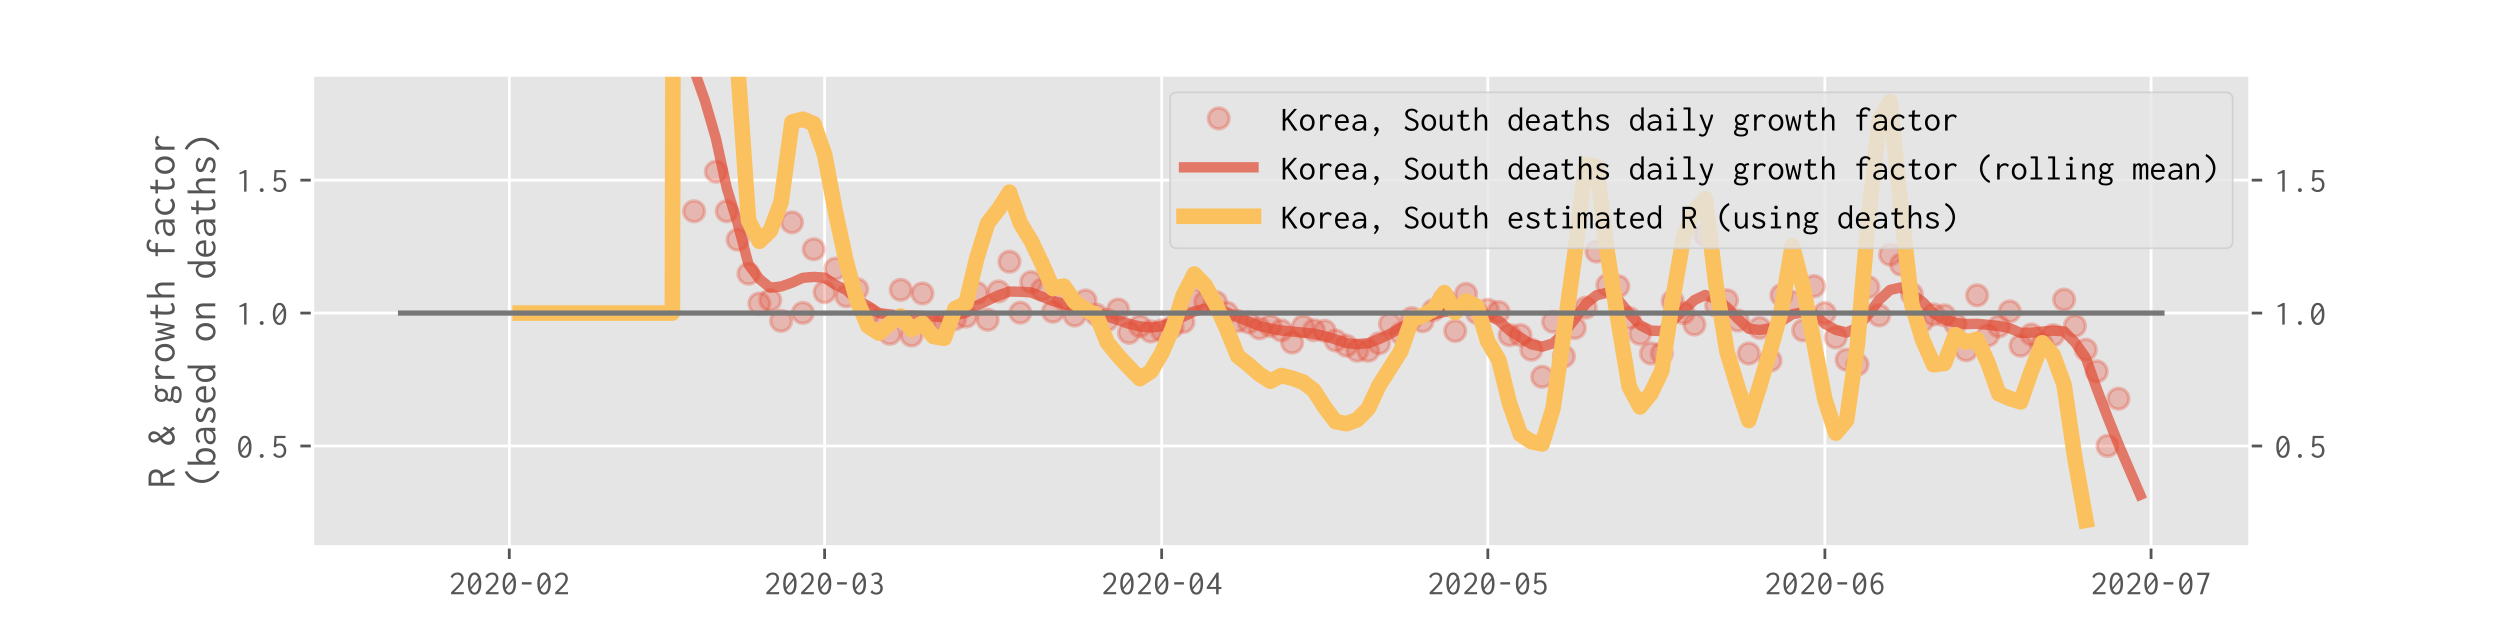 <?xml version="1.0" encoding="utf-8" standalone="no"?>
<!DOCTYPE svg PUBLIC "-//W3C//DTD SVG 1.1//EN"
  "http://www.w3.org/Graphics/SVG/1.1/DTD/svg11.dtd">
<!-- Created with matplotlib (https://matplotlib.org/) -->
<svg height="180pt" version="1.1" viewBox="0 0 720 180" width="720pt" xmlns="http://www.w3.org/2000/svg" xmlns:xlink="http://www.w3.org/1999/xlink">
 <defs>
  <style type="text/css">
*{stroke-linecap:butt;stroke-linejoin:round;}
  </style>
 </defs>
 <g id="figure_1">
  <g id="patch_1">
   <path d="M 0 180 
L 720 180 
L 720 0 
L 0 0 
z
" style="fill:#ffffff;"/>
  </g>
  <g id="axes_1">
   <g id="patch_2">
    <path d="M 90 157.5 
L 648 157.5 
L 648 21.6 
L 90 21.6 
z
" style="fill:#e5e5e5;"/>
   </g>
   <g id="matplotlib.axis_1">
    <g id="xtick_1">
     <g id="line2d_1">
      <path clip-path="url(#pa963f133dd)" d="M 146.677 157.5 
L 146.677 21.6 
" style="fill:none;stroke:#ffffff;stroke-linecap:square;stroke-width:0.8;"/>
     </g>
     <g id="line2d_2">
      <defs>
       <path d="M 0 0 
L 0 3.5 
" id="m9eaf063d0f" style="stroke:#555555;stroke-width:0.8;"/>
      </defs>
      <g>
       <use style="fill:#555555;stroke:#555555;stroke-width:0.8;" x="146.677" xlink:href="#m9eaf063d0f" y="157.5"/>
      </g>
     </g>
     <g id="text_1">
      <!-- 2020-02 -->
      <defs>
       <path d="M 7.297 5.594 
Q 14 12.5 19.391 17.844 
Q 24.797 23.203 28.594 27.641 
Q 32.406 32.094 34.406 36.297 
Q 36.406 40.5 36.406 45.094 
Q 36.406 51.594 33.297 54.094 
Q 30.203 56.594 25.797 56.594 
Q 22.203 56.594 19.047 55.047 
Q 15.906 53.5 13.297 50.297 
Q 12.406 48.906 12.203 48.156 
Q 12 47.406 12.094 46.594 
L 11.703 46.094 
L 10.906 46.594 
L 5.797 50.594 
Q 8.797 56.406 14.047 59.547 
Q 19.297 62.703 25.703 62.703 
Q 33.594 62.703 38.594 57.953 
Q 43.594 53.203 43.594 44.906 
Q 43.594 39.703 41.297 35 
Q 39 30.297 35.141 25.688 
Q 31.297 21.094 26.391 16.297 
Q 21.5 11.5 16.297 6.094 
L 39.5 6.094 
Q 41.203 6.094 41.891 6.297 
Q 42.594 6.5 43.203 7.094 
L 43.906 7.094 
L 43.906 0 
L 7.297 0 
z
" id="Inconsolata-Regular-50"/>
       <path d="M 25 -1.094 
Q 15.703 -1.094 10.703 7.203 
Q 5.703 15.5 5.703 30.797 
Q 5.703 45.594 10.703 54.141 
Q 15.703 62.703 25 62.703 
Q 34.297 62.703 39.297 54.141 
Q 44.297 45.594 44.297 30.797 
Q 44.297 15.5 39.297 7.203 
Q 34.297 -1.094 25 -1.094 
z
M 12.906 30.797 
Q 12.906 24.406 13.797 19.406 
L 35 46.703 
Q 33.5 51.406 30.953 54 
Q 28.406 56.594 25 56.594 
Q 19.297 56.594 16.094 49.594 
Q 12.906 42.594 12.906 30.797 
z
M 25 5 
Q 30.703 5 33.891 11.703 
Q 37.094 18.406 37.094 30.797 
Q 37.094 36.297 36.406 40.797 
L 15.203 13.906 
Q 18.297 5 25 5 
z
" id="Inconsolata-Regular-48"/>
       <path d="M 11.094 28.094 
L 11.094 34.797 
L 39.094 34.797 
L 39.094 28.094 
z
" id="Inconsolata-Regular-45"/>
      </defs>
      <g style="fill:#555555;" transform="translate(129.177 171.15)scale(0.1 -0.1)">
       <use xlink:href="#Inconsolata-Regular-50"/>
       <use x="50" xlink:href="#Inconsolata-Regular-48"/>
       <use x="100" xlink:href="#Inconsolata-Regular-50"/>
       <use x="150" xlink:href="#Inconsolata-Regular-48"/>
       <use x="200" xlink:href="#Inconsolata-Regular-45"/>
       <use x="250" xlink:href="#Inconsolata-Regular-48"/>
       <use x="300" xlink:href="#Inconsolata-Regular-50"/>
      </g>
     </g>
    </g>
    <g id="xtick_2">
     <g id="line2d_3">
      <path clip-path="url(#pa963f133dd)" d="M 237.485 157.5 
L 237.485 21.6 
" style="fill:none;stroke:#ffffff;stroke-linecap:square;stroke-width:0.8;"/>
     </g>
     <g id="line2d_4">
      <g>
       <use style="fill:#555555;stroke:#555555;stroke-width:0.8;" x="237.485" xlink:href="#m9eaf063d0f" y="157.5"/>
      </g>
     </g>
     <g id="text_2">
      <!-- 2020-03 -->
      <defs>
       <path d="M 24 -1.094 
Q 19.094 -1.094 14.594 0.703 
Q 10.094 2.5 6.906 6 
L 11.5 11.5 
L 12.203 12.297 
L 12.703 11.797 
Q 12.797 11 13.094 10.25 
Q 13.406 9.5 14.5 8.297 
Q 16.203 6.797 18.391 5.844 
Q 20.594 4.906 23.703 4.906 
Q 29.703 4.906 32.594 8.406 
Q 35.5 11.906 35.5 17.406 
Q 35.5 24.5 30.75 27.453 
Q 26 30.406 18 29.594 
L 18 35.203 
Q 24.5 35.203 27.797 36.891 
Q 31.094 38.594 32.25 41.438 
Q 33.406 44.297 33.406 47.5 
Q 33.406 51.797 30.953 54.25 
Q 28.5 56.703 24.5 56.703 
Q 21.5 56.703 18.641 55.703 
Q 15.797 54.703 13.094 52.094 
L 8.906 56.297 
Q 12.297 59.797 16.344 61.25 
Q 20.406 62.703 24.406 62.703 
Q 32 62.703 36.297 58.391 
Q 40.594 54.094 40.594 47.203 
Q 40.594 42.297 38.188 38.438 
Q 35.797 34.594 30.797 33 
Q 36.094 31.297 39.391 27.391 
Q 42.703 23.5 42.703 17.094 
Q 42.703 12.203 40.547 8.047 
Q 38.406 3.906 34.25 1.406 
Q 30.094 -1.094 24 -1.094 
z
" id="Inconsolata-Regular-51"/>
      </defs>
      <g style="fill:#555555;" transform="translate(219.985 171.15)scale(0.1 -0.1)">
       <use xlink:href="#Inconsolata-Regular-50"/>
       <use x="50" xlink:href="#Inconsolata-Regular-48"/>
       <use x="100" xlink:href="#Inconsolata-Regular-50"/>
       <use x="150" xlink:href="#Inconsolata-Regular-48"/>
       <use x="200" xlink:href="#Inconsolata-Regular-45"/>
       <use x="250" xlink:href="#Inconsolata-Regular-48"/>
       <use x="300" xlink:href="#Inconsolata-Regular-51"/>
      </g>
     </g>
    </g>
    <g id="xtick_3">
     <g id="line2d_5">
      <path clip-path="url(#pa963f133dd)" d="M 334.556 157.5 
L 334.556 21.6 
" style="fill:none;stroke:#ffffff;stroke-linecap:square;stroke-width:0.8;"/>
     </g>
     <g id="line2d_6">
      <g>
       <use style="fill:#555555;stroke:#555555;stroke-width:0.8;" x="334.556" xlink:href="#m9eaf063d0f" y="157.5"/>
      </g>
     </g>
     <g id="text_3">
      <!-- 2020-04 -->
      <defs>
       <path d="M 31.797 0 
L 31.797 15.297 
L 4.797 15.297 
L 4.797 20.406 
L 33.297 62.406 
L 39.203 62.406 
L 39.203 21.094 
L 47.203 21.094 
L 47.203 15.203 
L 39.203 15.203 
L 39.203 0 
z
M 12.906 21.203 
L 31.797 21.203 
L 31.797 49.797 
z
" id="Inconsolata-Regular-52"/>
      </defs>
      <g style="fill:#555555;" transform="translate(317.056 171.15)scale(0.1 -0.1)">
       <use xlink:href="#Inconsolata-Regular-50"/>
       <use x="50" xlink:href="#Inconsolata-Regular-48"/>
       <use x="100" xlink:href="#Inconsolata-Regular-50"/>
       <use x="150" xlink:href="#Inconsolata-Regular-48"/>
       <use x="200" xlink:href="#Inconsolata-Regular-45"/>
       <use x="250" xlink:href="#Inconsolata-Regular-48"/>
       <use x="300" xlink:href="#Inconsolata-Regular-52"/>
      </g>
     </g>
    </g>
    <g id="xtick_4">
     <g id="line2d_7">
      <path clip-path="url(#pa963f133dd)" d="M 428.495 157.5 
L 428.495 21.6 
" style="fill:none;stroke:#ffffff;stroke-linecap:square;stroke-width:0.8;"/>
     </g>
     <g id="line2d_8">
      <g>
       <use style="fill:#555555;stroke:#555555;stroke-width:0.8;" x="428.495" xlink:href="#m9eaf063d0f" y="157.5"/>
      </g>
     </g>
     <g id="text_4">
      <!-- 2020-05 -->
      <defs>
       <path d="M 24.906 -1.094 
Q 19.203 -1.094 14.344 1.406 
Q 9.5 3.906 6.406 8.5 
L 12.797 13.297 
L 13.203 12.797 
Q 13.094 12 13.438 11.297 
Q 13.797 10.594 14.797 9.297 
Q 16.797 7.094 19.25 6.047 
Q 21.703 5 25.297 5 
Q 28.5 5 31.25 6.797 
Q 34 8.594 35.703 11.938 
Q 37.406 15.297 37.406 19.906 
Q 37.406 26.906 33.656 30.797 
Q 29.906 34.703 24.594 34.703 
Q 21.406 34.703 18.297 33.141 
Q 15.203 31.594 12.906 28.797 
L 8.5 30.594 
L 10.594 62.297 
L 42.203 62.297 
L 42.203 56 
L 16.5 56 
L 15.5 38.094 
Q 20.5 40.5 25.703 40.5 
Q 31.094 40.5 35.344 37.953 
Q 39.594 35.406 42.047 30.703 
Q 44.5 26 44.5 19.594 
Q 44.5 13.203 41.891 8.547 
Q 39.297 3.906 34.891 1.406 
Q 30.5 -1.094 24.906 -1.094 
z
" id="Inconsolata-Regular-53"/>
      </defs>
      <g style="fill:#555555;" transform="translate(410.995 171.15)scale(0.1 -0.1)">
       <use xlink:href="#Inconsolata-Regular-50"/>
       <use x="50" xlink:href="#Inconsolata-Regular-48"/>
       <use x="100" xlink:href="#Inconsolata-Regular-50"/>
       <use x="150" xlink:href="#Inconsolata-Regular-48"/>
       <use x="200" xlink:href="#Inconsolata-Regular-45"/>
       <use x="250" xlink:href="#Inconsolata-Regular-48"/>
       <use x="300" xlink:href="#Inconsolata-Regular-53"/>
      </g>
     </g>
    </g>
    <g id="xtick_5">
     <g id="line2d_9">
      <path clip-path="url(#pa963f133dd)" d="M 525.566 157.5 
L 525.566 21.6 
" style="fill:none;stroke:#ffffff;stroke-linecap:square;stroke-width:0.8;"/>
     </g>
     <g id="line2d_10">
      <g>
       <use style="fill:#555555;stroke:#555555;stroke-width:0.8;" x="525.566" xlink:href="#m9eaf063d0f" y="157.5"/>
      </g>
     </g>
     <g id="text_5">
      <!-- 2020-06 -->
      <defs>
       <path d="M 26.094 -1 
Q 16.797 -1 11.75 6.891 
Q 6.703 14.797 6.703 28.406 
Q 6.703 45.203 12.703 54.094 
Q 18.703 63 28.703 63 
Q 36.594 63 42.406 57.297 
L 38 52.297 
L 37.297 51.5 
L 36.797 52 
Q 36.703 52.797 36.344 53.5 
Q 36 54.203 34.703 55.297 
Q 32.5 56.797 28.906 56.797 
Q 26.906 56.797 24.297 55.844 
Q 21.703 54.906 19.297 52.297 
Q 16.906 49.703 15.297 44.953 
Q 13.703 40.203 13.594 32.703 
Q 15.703 36.203 19.25 38.203 
Q 22.797 40.203 26.797 40.203 
Q 31.5 40.203 35.344 37.641 
Q 39.203 35.094 41.547 30.547 
Q 43.906 26 43.906 19.797 
Q 43.906 13.594 41.5 8.891 
Q 39.094 4.203 35.094 1.594 
Q 31.094 -1 26.094 -1 
z
M 26.406 5.203 
Q 30.703 5.203 33.891 8.891 
Q 37.094 12.594 37.094 19.703 
Q 37.094 24.703 35.438 27.891 
Q 33.797 31.094 31.297 32.594 
Q 28.797 34.094 26.203 34.094 
Q 22.594 34.094 19.297 31.641 
Q 16 29.203 14 25.703 
Q 13.594 22.297 14.25 18.688 
Q 14.906 15.094 16.547 12.047 
Q 18.203 9 20.703 7.094 
Q 23.203 5.203 26.406 5.203 
z
" id="Inconsolata-Regular-54"/>
      </defs>
      <g style="fill:#555555;" transform="translate(508.066 171.15)scale(0.1 -0.1)">
       <use xlink:href="#Inconsolata-Regular-50"/>
       <use x="50" xlink:href="#Inconsolata-Regular-48"/>
       <use x="100" xlink:href="#Inconsolata-Regular-50"/>
       <use x="150" xlink:href="#Inconsolata-Regular-48"/>
       <use x="200" xlink:href="#Inconsolata-Regular-45"/>
       <use x="250" xlink:href="#Inconsolata-Regular-48"/>
       <use x="300" xlink:href="#Inconsolata-Regular-54"/>
      </g>
     </g>
    </g>
    <g id="xtick_6">
     <g id="line2d_11">
      <path clip-path="url(#pa963f133dd)" d="M 619.505 157.5 
L 619.505 21.6 
" style="fill:none;stroke:#ffffff;stroke-linecap:square;stroke-width:0.8;"/>
     </g>
     <g id="line2d_12">
      <g>
       <use style="fill:#555555;stroke:#555555;stroke-width:0.8;" x="619.505" xlink:href="#m9eaf063d0f" y="157.5"/>
      </g>
     </g>
     <g id="text_6">
      <!-- 2020-07 -->
      <defs>
       <path d="M 15.5 0 
Q 19.906 14.297 24.594 28.094 
Q 29.297 41.906 34.5 55.703 
L 7.906 55.703 
L 7.906 62.297 
L 43.203 62.297 
L 43.203 58.406 
Q 37.5 44 32.5 29.5 
Q 27.5 15 23.406 0 
z
" id="Inconsolata-Regular-55"/>
      </defs>
      <g style="fill:#555555;" transform="translate(602.005 171.15)scale(0.1 -0.1)">
       <use xlink:href="#Inconsolata-Regular-50"/>
       <use x="50" xlink:href="#Inconsolata-Regular-48"/>
       <use x="100" xlink:href="#Inconsolata-Regular-50"/>
       <use x="150" xlink:href="#Inconsolata-Regular-48"/>
       <use x="200" xlink:href="#Inconsolata-Regular-45"/>
       <use x="250" xlink:href="#Inconsolata-Regular-48"/>
       <use x="300" xlink:href="#Inconsolata-Regular-55"/>
      </g>
     </g>
    </g>
   </g>
   <g id="matplotlib.axis_2">
    <g id="ytick_1">
     <g id="line2d_13">
      <path clip-path="url(#pa963f133dd)" d="M 90 128.441 
L 648 128.441 
" style="fill:none;stroke:#ffffff;stroke-linecap:square;stroke-width:0.8;"/>
     </g>
     <g id="line2d_14">
      <defs>
       <path d="M 0 0 
L -3.5 0 
" id="m71521336fb" style="stroke:#555555;stroke-width:0.8;"/>
      </defs>
      <g>
       <use style="fill:#555555;stroke:#555555;stroke-width:0.8;" x="90" xlink:href="#m71521336fb" y="128.441"/>
      </g>
     </g>
     <g id="line2d_15">
      <defs>
       <path d="M 0 0 
L 3.5 0 
" id="m8eed63fd6b" style="stroke:#555555;stroke-width:0.8;"/>
      </defs>
      <g>
       <use style="fill:#555555;stroke:#555555;stroke-width:0.8;" x="648" xlink:href="#m8eed63fd6b" y="128.441"/>
      </g>
     </g>
     <g id="text_7">
      <!-- 0.5 -->
      <defs>
       <path d="M 23.797 -1.094 
Q 21.406 -1.094 19.703 0.594 
Q 18 2.297 18 4.594 
Q 18 6.906 19.703 8.594 
Q 21.406 10.297 23.797 10.297 
Q 26.094 10.297 27.797 8.594 
Q 29.5 6.906 29.5 4.594 
Q 29.5 2.297 27.797 0.594 
Q 26.094 -1.094 23.797 -1.094 
z
" id="Inconsolata-Regular-46"/>
      </defs>
      <g style="fill:#555555;" transform="translate(68 131.766)scale(0.1 -0.1)">
       <use xlink:href="#Inconsolata-Regular-48"/>
       <use x="50" xlink:href="#Inconsolata-Regular-46"/>
       <use x="100" xlink:href="#Inconsolata-Regular-53"/>
      </g>
     </g>
     <g id="text_8">
      <!-- 0.5 -->
      <g style="fill:#555555;" transform="translate(655 131.766)scale(0.1 -0.1)">
       <use xlink:href="#Inconsolata-Regular-48"/>
       <use x="50" xlink:href="#Inconsolata-Regular-46"/>
       <use x="100" xlink:href="#Inconsolata-Regular-53"/>
      </g>
     </g>
    </g>
    <g id="ytick_2">
     <g id="line2d_16">
      <path clip-path="url(#pa963f133dd)" d="M 90 90.161 
L 648 90.161 
" style="fill:none;stroke:#ffffff;stroke-linecap:square;stroke-width:0.8;"/>
     </g>
     <g id="line2d_17">
      <g>
       <use style="fill:#555555;stroke:#555555;stroke-width:0.8;" x="90" xlink:href="#m71521336fb" y="90.161"/>
      </g>
     </g>
     <g id="line2d_18">
      <g>
       <use style="fill:#555555;stroke:#555555;stroke-width:0.8;" x="648" xlink:href="#m8eed63fd6b" y="90.161"/>
      </g>
     </g>
     <g id="text_9">
      <!-- 1.0 -->
      <defs>
       <path d="M 23 0 
L 23 53.703 
L 10.406 50 
L 8.797 53.906 
L 25.094 62.406 
L 30 62.406 
L 30 0 
z
" id="Inconsolata-Regular-49"/>
      </defs>
      <g style="fill:#555555;" transform="translate(68 93.486)scale(0.1 -0.1)">
       <use xlink:href="#Inconsolata-Regular-49"/>
       <use x="50" xlink:href="#Inconsolata-Regular-46"/>
       <use x="100" xlink:href="#Inconsolata-Regular-48"/>
      </g>
     </g>
     <g id="text_10">
      <!-- 1.0 -->
      <g style="fill:#555555;" transform="translate(655 93.486)scale(0.1 -0.1)">
       <use xlink:href="#Inconsolata-Regular-49"/>
       <use x="50" xlink:href="#Inconsolata-Regular-46"/>
       <use x="100" xlink:href="#Inconsolata-Regular-48"/>
      </g>
     </g>
    </g>
    <g id="ytick_3">
     <g id="line2d_19">
      <path clip-path="url(#pa963f133dd)" d="M 90 51.881 
L 648 51.881 
" style="fill:none;stroke:#ffffff;stroke-linecap:square;stroke-width:0.8;"/>
     </g>
     <g id="line2d_20">
      <g>
       <use style="fill:#555555;stroke:#555555;stroke-width:0.8;" x="90" xlink:href="#m71521336fb" y="51.881"/>
      </g>
     </g>
     <g id="line2d_21">
      <g>
       <use style="fill:#555555;stroke:#555555;stroke-width:0.8;" x="648" xlink:href="#m8eed63fd6b" y="51.881"/>
      </g>
     </g>
     <g id="text_11">
      <!-- 1.5 -->
      <g style="fill:#555555;" transform="translate(68 55.206)scale(0.1 -0.1)">
       <use xlink:href="#Inconsolata-Regular-49"/>
       <use x="50" xlink:href="#Inconsolata-Regular-46"/>
       <use x="100" xlink:href="#Inconsolata-Regular-53"/>
      </g>
     </g>
     <g id="text_12">
      <!-- 1.5 -->
      <g style="fill:#555555;" transform="translate(655 55.206)scale(0.1 -0.1)">
       <use xlink:href="#Inconsolata-Regular-49"/>
       <use x="50" xlink:href="#Inconsolata-Regular-46"/>
       <use x="100" xlink:href="#Inconsolata-Regular-53"/>
      </g>
     </g>
    </g>
    <g id="text_13">
     <!-- R &amp; growth factor -->
     <defs>
      <path d="M 5.594 0 
L 5.594 62.297 
L 24 62.297 
Q 35 62.297 39.844 57.391 
Q 44.703 52.5 44.703 44.5 
Q 44.703 41 43.141 37.5 
Q 41.594 34 38.75 31.391 
Q 35.906 28.797 32 27.797 
L 46.406 0 
L 38.594 0 
L 24.797 27.5 
L 12.703 27.5 
L 12.703 0 
z
M 12.703 33.703 
L 24.797 33.703 
Q 31.5 33.703 34.5 36.641 
Q 37.5 39.594 37.5 44.5 
Q 37.5 49.203 34.5 52.453 
Q 31.5 55.703 24.797 55.703 
L 12.703 55.703 
z
" id="Inconsolata-Regular-82"/>
      <path id="Inconsolata-Regular-32"/>
      <path d="M 41.594 -1.203 
L 36.094 7.594 
Q 33 3.703 28.547 1.344 
Q 24.094 -1 19.203 -1 
Q 14.703 -1 11.141 1.047 
Q 7.594 3.094 5.594 6.547 
Q 3.594 10 3.594 14.094 
Q 3.594 20.406 7.047 25.75 
Q 10.5 31.094 16.203 34.297 
Q 9.094 42.906 9.094 49.797 
Q 9.094 53.594 10.938 56.547 
Q 12.797 59.5 15.938 61.203 
Q 19.094 62.906 22.797 62.906 
Q 26.906 62.906 29.906 61 
Q 32.906 59.094 34.594 56.141 
Q 36.297 53.203 36.297 49.797 
Q 36.297 46.594 34.891 43.25 
Q 33.5 39.906 31.094 37.203 
Q 28.703 34.5 25.5 33 
L 36.703 17.297 
Q 39.297 20.406 40.141 22.547 
Q 41 24.703 41.203 27.406 
Q 41.203 28 41.594 28.406 
L 48.094 23.906 
Q 46.406 20.906 44.5 18 
Q 42.594 15.094 40.5 12.297 
L 47.5 3.203 
z
M 22.094 37.297 
Q 25.703 39 27.703 42.453 
Q 29.703 45.906 29.703 49.203 
Q 29.703 52.5 27.641 54.75 
Q 25.594 57 22.906 57 
Q 20.094 57 18.047 55 
Q 16 53 16 49.703 
Q 16 44.906 22.094 37.297 
z
M 19.906 5.406 
Q 23.5 5.406 26.547 7.297 
Q 29.594 9.203 32.406 12.297 
L 19.703 29.594 
Q 15.703 27.094 13.453 23.094 
Q 11.203 19.094 11.203 15.203 
Q 11.203 11.094 13.797 8.25 
Q 16.406 5.406 19.906 5.406 
z
" id="Inconsolata-Regular-38"/>
      <path d="M 22.594 15.5 
Q 18.703 15.5 15.5 16.906 
Q 13.703 14.703 13.703 12.703 
Q 13.703 10.297 16.703 9.25 
Q 19.703 8.203 27.703 8.203 
Q 34.703 8.203 38.297 6.703 
Q 41.906 5.203 43.203 2.594 
Q 44.5 0 44.5 -3.406 
Q 44.5 -6.906 42.594 -10.094 
Q 40.703 -13.297 36.344 -15.25 
Q 32 -17.203 24.703 -17.203 
Q 15.094 -17.203 9.438 -14.25 
Q 3.797 -11.297 3.797 -5.406 
Q 3.797 -1.703 5.891 0.938 
Q 8 3.594 10.906 4.906 
Q 7.594 7.094 7.594 11 
Q 7.594 13.203 8.688 15.297 
Q 9.797 17.406 11.703 19.406 
Q 6.594 23.906 6.594 31.5 
Q 6.594 35.906 8.547 39.5 
Q 10.5 43.094 14.094 45.25 
Q 17.703 47.406 22.594 47.406 
Q 26.297 47.406 29.25 46.156 
Q 32.203 44.906 34.297 42.703 
Q 36.906 45.094 39.797 46.141 
Q 42.703 47.203 46.594 46.906 
L 47.5 41 
Q 44.5 41.297 41.844 40.891 
Q 39.203 40.5 36.906 39 
Q 38.594 35.594 38.594 31.5 
Q 38.594 27.094 36.641 23.438 
Q 34.703 19.797 31.141 17.641 
Q 27.594 15.5 22.594 15.5 
z
M 22.594 21.5 
Q 27 21.5 29.797 24.453 
Q 32.594 27.406 32.594 31.5 
Q 32.594 35.594 29.797 38.547 
Q 27 41.5 22.594 41.5 
Q 18.297 41.5 15.438 38.547 
Q 12.594 35.594 12.594 31.5 
Q 12.594 27.406 15.438 24.453 
Q 18.297 21.5 22.594 21.5 
z
M 10.406 -4.594 
Q 10.406 -8 14.25 -9.891 
Q 18.094 -11.797 24.797 -11.797 
Q 31.594 -11.797 34.75 -9.75 
Q 37.906 -7.703 37.906 -4.5 
Q 37.906 -2.297 37.094 -0.891 
Q 36.297 0.5 33.797 1.203 
Q 31.297 1.906 26.203 1.906 
Q 22.703 1.906 19.844 2.203 
Q 17 2.5 14.703 3.203 
Q 12.406 1.594 11.406 -0.047 
Q 10.406 -1.703 10.406 -4.594 
z
" id="Inconsolata-Regular-103"/>
      <path d="M 11.906 45.703 
L 19.406 45.703 
L 19.203 37.297 
Q 21.094 41.906 25.094 44.344 
Q 29.094 46.797 33.703 46.797 
Q 41 46.797 45.797 41.797 
L 42.594 36.203 
L 42.203 35.297 
L 41.5 35.703 
Q 41.297 36.5 40.891 37.203 
Q 40.5 37.906 39.203 38.906 
Q 37.594 39.906 36.25 40.25 
Q 34.906 40.594 33.203 40.594 
Q 29.906 40.594 26.656 38.891 
Q 23.406 37.203 21.297 33.594 
Q 19.203 30 19.203 24.203 
L 19.203 -0.094 
L 11.906 -0.094 
z
" id="Inconsolata-Regular-114"/>
      <path d="M 25 -0.797 
Q 18.797 -0.797 14.047 2.25 
Q 9.297 5.297 6.594 10.641 
Q 3.906 16 3.906 22.906 
Q 3.906 29.906 6.594 35.25 
Q 9.297 40.594 14.047 43.641 
Q 18.797 46.703 25 46.703 
Q 31.203 46.703 35.953 43.641 
Q 40.703 40.594 43.391 35.25 
Q 46.094 29.906 46.094 22.906 
Q 46.094 16 43.391 10.641 
Q 40.703 5.297 35.953 2.25 
Q 31.203 -0.797 25 -0.797 
z
M 25 5.203 
Q 29 5.203 32 7.5 
Q 35 9.797 36.75 13.797 
Q 38.5 17.797 38.5 23 
Q 38.5 30.797 34.703 35.75 
Q 30.906 40.703 25 40.703 
Q 19.094 40.703 15.297 35.75 
Q 11.5 30.797 11.5 23 
Q 11.5 17.797 13.25 13.797 
Q 15 9.797 18.047 7.5 
Q 21.094 5.203 25 5.203 
z
" id="Inconsolata-Regular-111"/>
      <path d="M 10.797 -0.094 
L 1.594 45.703 
L 7.906 45.703 
L 15.297 9 
L 23.094 41.406 
L 27.5 41.406 
L 37.203 9.094 
Q 38.5 18 39.344 23.703 
Q 40.203 29.406 40.641 33.047 
Q 41.094 36.703 41.25 39.203 
Q 41.406 41.703 41.406 44.203 
L 41.406 45.703 
L 48.094 45.703 
Q 45.094 22.5 40.5 -0.094 
L 33.703 -0.094 
L 25.297 29.5 
L 17.297 -0.094 
z
" id="Inconsolata-Regular-119"/>
      <path d="M 29.906 -0.703 
Q 24 -0.703 20.953 2 
Q 17.906 4.703 16.906 10.344 
Q 15.906 16 16.203 24.797 
L 16.797 39.797 
L 7 39.797 
L 7 45.703 
L 17 45.703 
L 17.406 57.406 
L 24.906 58.297 
L 25.906 58.406 
L 26 57.703 
Q 25.5 57 25.141 56.297 
Q 24.797 55.594 24.594 53.906 
L 23.906 45.703 
L 39.906 45.703 
L 39.906 39.797 
L 24 39.797 
L 23.297 24.297 
Q 23 16.703 23.703 12.547 
Q 24.406 8.406 26.203 6.844 
Q 28 5.297 31 5.297 
Q 34.297 5.297 36.844 6.594 
Q 39.406 7.906 42.203 9.906 
L 44.406 4.203 
Q 41 1.703 37.391 0.5 
Q 33.797 -0.703 29.906 -0.703 
z
" id="Inconsolata-Regular-116"/>
      <path d="M 7.297 66.5 
L 15.203 66.5 
L 15.203 65.797 
Q 14.594 65.203 14.438 64.5 
Q 14.297 63.797 14.297 62.094 
L 14.297 37.594 
Q 17 41.797 21.047 44.297 
Q 25.094 46.797 29.297 46.797 
Q 35.5 46.797 39.344 42.438 
Q 43.203 38.094 43.203 27.703 
L 43.203 0 
L 36.203 0 
L 36.203 27.5 
Q 36.203 34.703 33.75 37.594 
Q 31.297 40.5 27.797 40.5 
Q 24.797 40.5 21.641 38.797 
Q 18.5 37.094 16.391 33.938 
Q 14.297 30.797 14.297 26.297 
L 14.297 0 
L 7.297 0 
z
" id="Inconsolata-Regular-104"/>
      <path d="M 16.203 40 
L 6.297 40 
L 6.297 45.703 
L 16.203 45.703 
L 16.203 49.5 
Q 16.203 58.703 20.953 62.891 
Q 25.703 67.094 33 67.094 
Q 37.297 67.094 41.047 65.547 
Q 44.797 64 47.297 60.797 
L 43.5 55.5 
L 42.906 54.703 
L 42.297 55.094 
Q 42.203 55.906 41.891 56.703 
Q 41.594 57.5 40.5 58.703 
Q 38.906 60.094 37.297 60.688 
Q 35.703 61.297 33.203 61.297 
Q 28.906 61.297 26 58.641 
Q 23.094 56 23.094 49.5 
L 23.094 45.703 
L 38.094 45.703 
L 38.094 40 
L 23.094 40 
L 23.094 0 
L 16.203 0 
z
" id="Inconsolata-Regular-102"/>
      <path d="M 21.094 -1.094 
Q 13.297 -1.094 9.094 2.453 
Q 4.906 6 4.906 11.5 
Q 4.906 16.406 8 19.953 
Q 11.094 23.5 16.344 25.453 
Q 21.594 27.406 27.906 27.406 
Q 30.203 27.406 32.75 27.297 
Q 35.297 27.203 38.203 26.797 
Q 37.594 34.797 34.047 37.797 
Q 30.5 40.797 23.906 40.797 
Q 20.594 40.797 17.391 39.547 
Q 14.203 38.297 11.594 35.703 
L 8.094 40.297 
Q 11.297 43.5 15.5 45.094 
Q 19.703 46.703 24.406 46.703 
Q 30.5 46.703 35 44.703 
Q 39.5 42.703 42 37.797 
Q 44.5 32.906 44.5 24.297 
L 44.5 0 
L 36.703 0 
L 36.703 7 
Q 35 3.703 32.344 1.953 
Q 29.703 0.203 26.75 -0.438 
Q 23.797 -1.094 21.094 -1.094 
z
M 12.094 11.906 
Q 12.094 7.594 14.891 6 
Q 17.703 4.406 21.797 4.406 
Q 29.203 4.406 33.5 8.75 
Q 37.797 13.094 38.203 21.297 
Q 33 22 28.5 22 
Q 21.297 22 16.688 19.594 
Q 12.094 17.203 12.094 11.906 
z
" id="Inconsolata-Regular-97"/>
      <path d="M 28.5 -1.094 
Q 21.906 -1.094 16.703 2 
Q 11.5 5.094 8.547 10.5 
Q 5.594 15.906 5.594 22.797 
Q 5.594 29.703 8.547 35.047 
Q 11.5 40.406 16.641 43.5 
Q 21.797 46.594 28.406 46.594 
Q 34 46.594 38.453 44.344 
Q 42.906 42.094 45.703 38.094 
L 41.203 33.703 
L 40.5 33 
L 40 33.5 
Q 40 34.297 39.641 35 
Q 39.297 35.703 38.094 36.906 
Q 35.906 38.906 33.406 39.703 
Q 30.906 40.5 27.594 40.5 
Q 23.797 40.5 20.438 38.391 
Q 17.094 36.297 15.047 32.438 
Q 13 28.594 13 23.297 
Q 13 18.203 15.047 14.141 
Q 17.094 10.094 20.688 7.75 
Q 24.297 5.406 28.906 5.406 
Q 35.797 5.406 40.797 11 
L 45 6.094 
Q 38.297 -1.094 28.5 -1.094 
z
" id="Inconsolata-Regular-99"/>
     </defs>
     <g style="fill:#555555;" transform="translate(50.254 140.55)rotate(-90)scale(0.12 -0.12)">
      <use xlink:href="#Inconsolata-Regular-82"/>
      <use x="50" xlink:href="#Inconsolata-Regular-32"/>
      <use x="100" xlink:href="#Inconsolata-Regular-38"/>
      <use x="150" xlink:href="#Inconsolata-Regular-32"/>
      <use x="200" xlink:href="#Inconsolata-Regular-103"/>
      <use x="250" xlink:href="#Inconsolata-Regular-114"/>
      <use x="300" xlink:href="#Inconsolata-Regular-111"/>
      <use x="350" xlink:href="#Inconsolata-Regular-119"/>
      <use x="400" xlink:href="#Inconsolata-Regular-116"/>
      <use x="450" xlink:href="#Inconsolata-Regular-104"/>
      <use x="500" xlink:href="#Inconsolata-Regular-32"/>
      <use x="550" xlink:href="#Inconsolata-Regular-102"/>
      <use x="600" xlink:href="#Inconsolata-Regular-97"/>
      <use x="650" xlink:href="#Inconsolata-Regular-99"/>
      <use x="700" xlink:href="#Inconsolata-Regular-116"/>
      <use x="750" xlink:href="#Inconsolata-Regular-111"/>
      <use x="800" xlink:href="#Inconsolata-Regular-114"/>
     </g>
     <!-- (based on deaths) -->
     <defs>
      <path d="M 39.5 -10.406 
Q 31.203 -6.5 25.047 0.047 
Q 18.906 6.594 15.547 14.844 
Q 12.203 23.094 12.203 32 
Q 12.203 40.906 15.5 48.953 
Q 18.797 57 24.797 63.344 
Q 30.797 69.703 38.906 73.5 
L 40.797 67.297 
Q 34.406 63.797 29.547 58.297 
Q 24.703 52.797 22 46 
Q 19.297 39.203 19.297 31.703 
Q 19.297 24.203 22 17.297 
Q 24.703 10.406 29.703 4.797 
Q 34.703 -0.797 41.406 -4.406 
z
" id="Inconsolata-Regular-40"/>
      <path d="M 26.594 -1.094 
Q 22.406 -1.094 18.906 0.797 
Q 15.406 2.703 13.094 6 
L 10.594 0 
L 6 0 
L 6 66.5 
L 14.203 66.5 
L 14.203 65.797 
Q 13.594 65.203 13.438 64.5 
Q 13.297 63.797 13.297 62.094 
L 13.297 38.703 
Q 15.5 42.406 19.25 44.594 
Q 23 46.797 26.906 46.797 
Q 35.203 46.797 40.453 40.938 
Q 45.703 35.094 45.703 23.297 
Q 45.703 15.094 42.891 9.688 
Q 40.094 4.297 35.75 1.594 
Q 31.406 -1.094 26.594 -1.094 
z
M 25.703 5.297 
Q 28.906 5.297 31.797 6.938 
Q 34.703 8.594 36.5 12.5 
Q 38.297 16.406 38.297 22.906 
Q 38.297 32 34.844 36.297 
Q 31.406 40.594 25.906 40.594 
Q 20.406 40.594 16.844 35.641 
Q 13.297 30.703 13.297 22.703 
Q 13.297 14.797 16.141 10.047 
Q 19 5.297 25.703 5.297 
z
" id="Inconsolata-Regular-98"/>
      <path d="M 25.094 -1 
Q 13.5 -1 5.703 6.203 
L 9.703 13 
L 10.297 13.906 
L 10.906 13.5 
Q 11.094 12.703 11.344 11.844 
Q 11.594 11 12.703 9.797 
Q 14.797 7.703 17.75 6.344 
Q 20.703 5 25.297 5 
Q 30.797 5 33.844 6.953 
Q 36.906 8.906 36.906 12.297 
Q 36.906 15.203 34.344 17.094 
Q 31.797 19 25.406 21.094 
Q 17.5 23.406 12.844 26.797 
Q 8.203 30.203 8.203 35.297 
Q 8.203 40.5 12.453 43.641 
Q 16.703 46.797 25 46.797 
Q 31.406 46.797 35.594 45 
Q 39.797 43.203 43.203 39.594 
L 39.094 34.594 
L 38.406 33.797 
L 37.906 34.297 
Q 37.797 35.094 37.438 35.844 
Q 37.094 36.594 36 37.703 
Q 33.703 39.5 30.797 40.453 
Q 27.906 41.406 25.203 41.406 
Q 21.203 41.406 18.297 40 
Q 15.406 38.594 15.406 35.703 
Q 15.406 34.203 16.453 32.75 
Q 17.5 31.297 20.297 29.844 
Q 23.094 28.406 28.297 26.906 
Q 36.906 24.297 40.453 21.25 
Q 44 18.203 44 13.297 
Q 44 9.5 41.953 6.203 
Q 39.906 2.906 35.703 0.953 
Q 31.5 -1 25.094 -1 
z
" id="Inconsolata-Regular-115"/>
      <path d="M 27.203 -1 
Q 17.203 -1 11.047 5.094 
Q 4.906 11.203 4.906 22.703 
Q 4.906 30.5 7.75 35.844 
Q 10.594 41.203 15.344 44 
Q 20.094 46.797 25.906 46.797 
Q 31.094 46.797 35.297 44.5 
Q 39.5 42.203 42 37.391 
Q 44.5 32.594 44.5 25.094 
Q 44.5 24.297 44.453 23.438 
Q 44.406 22.594 44.297 21.797 
L 11.797 21.797 
Q 12.203 13 16.75 8.891 
Q 21.297 4.797 27.406 4.797 
Q 34.594 4.797 39.203 9.906 
L 43.203 6 
Q 37.406 -1 27.203 -1 
z
M 12.094 27.406 
L 37.203 27.406 
Q 37.203 33.797 33.953 37.547 
Q 30.703 41.297 25.406 41.297 
Q 20.703 41.297 16.891 37.938 
Q 13.094 34.594 12.094 27.406 
z
" id="Inconsolata-Regular-101"/>
      <path d="M 23.406 -1 
Q 18.797 -1 14.438 1.641 
Q 10.094 4.297 7.297 9.688 
Q 4.5 15.094 4.5 23.297 
Q 4.5 31.703 7.391 36.891 
Q 10.297 42.094 14.75 44.5 
Q 19.203 46.906 23.797 46.906 
Q 28.5 46.906 31.953 44.75 
Q 35.406 42.594 37.094 39 
L 37.094 66.5 
L 44.703 66.5 
L 44.703 65.797 
Q 44.094 65.203 43.938 64.5 
Q 43.797 63.797 43.797 62.094 
L 43.906 7.094 
Q 43.906 5.297 44.047 3.547 
Q 44.203 1.797 44.906 0 
L 37.797 0 
Q 37.094 1.797 36.938 3.547 
Q 36.797 5.297 36.797 7.094 
Q 34.594 3.406 31.188 1.203 
Q 27.797 -1 23.406 -1 
z
M 24.5 5.297 
Q 28.906 5.297 31.547 7.688 
Q 34.203 10.094 35.344 14.141 
Q 36.5 18.203 36.5 23.094 
Q 36.5 30.797 33.5 35.891 
Q 30.5 41 23.906 41 
Q 17.797 41 14.641 36.5 
Q 11.5 32 11.5 24.406 
Q 11.5 15.797 14.797 10.547 
Q 18.094 5.297 24.5 5.297 
z
" id="Inconsolata-Regular-100"/>
      <path d="M 7.203 0 
L 7.203 45.703 
L 14.203 45.703 
L 14.203 37.594 
Q 16.797 41.797 20.938 44.297 
Q 25.094 46.797 29.703 46.797 
Q 35.297 46.797 39.188 42.438 
Q 43.094 38.094 43.094 27.703 
L 43.094 0 
L 36.094 0 
L 36.094 27.5 
Q 36.094 34.703 33.641 37.594 
Q 31.203 40.5 27.703 40.5 
Q 24.703 40.5 21.547 38.75 
Q 18.406 37 16.297 33.844 
Q 14.203 30.703 14.203 26.297 
L 14.203 0 
z
" id="Inconsolata-Regular-110"/>
      <path d="M 13.25 -10.406 
Q 21.547 -6.5 27.688 0.047 
Q 33.844 6.594 37.188 14.844 
Q 40.547 23.094 40.547 32 
Q 40.547 40.906 37.25 48.953 
Q 33.953 57 27.953 63.344 
Q 21.953 69.703 13.844 73.5 
L 11.953 67.297 
Q 18.344 63.797 23.188 58.297 
Q 28.047 52.797 30.75 46 
Q 33.453 39.203 33.453 31.703 
Q 33.453 24.203 30.75 17.297 
Q 28.047 10.406 23.047 4.797 
Q 18.047 -0.797 11.344 -4.406 
z
" id="Inconsolata-Regular-41"/>
     </defs>
     <g style="fill:#555555;" transform="translate(61.996 140.55)rotate(-90)scale(0.12 -0.12)">
      <use xlink:href="#Inconsolata-Regular-40"/>
      <use x="50" xlink:href="#Inconsolata-Regular-98"/>
      <use x="100" xlink:href="#Inconsolata-Regular-97"/>
      <use x="150" xlink:href="#Inconsolata-Regular-115"/>
      <use x="200" xlink:href="#Inconsolata-Regular-101"/>
      <use x="250" xlink:href="#Inconsolata-Regular-100"/>
      <use x="300" xlink:href="#Inconsolata-Regular-32"/>
      <use x="350" xlink:href="#Inconsolata-Regular-111"/>
      <use x="400" xlink:href="#Inconsolata-Regular-110"/>
      <use x="450" xlink:href="#Inconsolata-Regular-32"/>
      <use x="500" xlink:href="#Inconsolata-Regular-100"/>
      <use x="550" xlink:href="#Inconsolata-Regular-101"/>
      <use x="600" xlink:href="#Inconsolata-Regular-97"/>
      <use x="650" xlink:href="#Inconsolata-Regular-116"/>
      <use x="700" xlink:href="#Inconsolata-Regular-104"/>
      <use x="750" xlink:href="#Inconsolata-Regular-115"/>
      <use x="800" xlink:href="#Inconsolata-Regular-41"/>
     </g>
    </g>
   </g>
   <g id="line2d_22">
    <defs>
     <path d="M 0 3 
C 0.796 3 1.559 2.684 2.121 2.121 
C 2.684 1.559 3 0.796 3 0 
C 3 -0.796 2.684 -1.559 2.121 -2.121 
C 1.559 -2.684 0.796 -3 0 -3 
C -0.796 -3 -1.559 -2.684 -2.121 -2.121 
C -2.684 -1.559 -3 -0.796 -3 0 
C -3 0.796 -2.684 1.559 -2.121 2.121 
C -1.559 2.684 -0.796 3 0 3 
z
" id="m625c96d94b" style="stroke:#e24a33;stroke-opacity:0.3;"/>
    </defs>
    <g clip-path="url(#pa963f133dd)">
     <use style="fill:#e24a33;fill-opacity:0.3;stroke:#e24a33;stroke-opacity:0.3;" x="197.594" xlink:href="#m625c96d94b" y="-1"/>
     <use style="fill:#e24a33;fill-opacity:0.3;stroke:#e24a33;stroke-opacity:0.3;" x="199.909" xlink:href="#m625c96d94b" y="60.848"/>
     <use style="fill:#e24a33;fill-opacity:0.3;stroke:#e24a33;stroke-opacity:0.3;" x="202.373" xlink:href="#m625c96d94b" y="-1"/>
     <use style="fill:#e24a33;fill-opacity:0.3;stroke:#e24a33;stroke-opacity:0.3;" x="203.822" xlink:href="#m625c96d94b" y="-1"/>
     <use style="fill:#e24a33;fill-opacity:0.3;stroke:#e24a33;stroke-opacity:0.3;" x="206.172" xlink:href="#m625c96d94b" y="49.452"/>
     <use style="fill:#e24a33;fill-opacity:0.3;stroke:#e24a33;stroke-opacity:0.3;" x="209.303" xlink:href="#m625c96d94b" y="60.831"/>
     <use style="fill:#e24a33;fill-opacity:0.3;stroke:#e24a33;stroke-opacity:0.3;" x="212.434" xlink:href="#m625c96d94b" y="69.028"/>
     <use style="fill:#e24a33;fill-opacity:0.3;stroke:#e24a33;stroke-opacity:0.3;" x="215.566" xlink:href="#m625c96d94b" y="78.823"/>
     <use style="fill:#e24a33;fill-opacity:0.3;stroke:#e24a33;stroke-opacity:0.3;" x="218.697" xlink:href="#m625c96d94b" y="87.422"/>
     <use style="fill:#e24a33;fill-opacity:0.3;stroke:#e24a33;stroke-opacity:0.3;" x="221.828" xlink:href="#m625c96d94b" y="86.435"/>
     <use style="fill:#e24a33;fill-opacity:0.3;stroke:#e24a33;stroke-opacity:0.3;" x="224.96" xlink:href="#m625c96d94b" y="92.41"/>
     <use style="fill:#e24a33;fill-opacity:0.3;stroke:#e24a33;stroke-opacity:0.3;" x="228.091" xlink:href="#m625c96d94b" y="64.041"/>
     <use style="fill:#e24a33;fill-opacity:0.3;stroke:#e24a33;stroke-opacity:0.3;" x="231.222" xlink:href="#m625c96d94b" y="90.103"/>
     <use style="fill:#e24a33;fill-opacity:0.3;stroke:#e24a33;stroke-opacity:0.3;" x="234.354" xlink:href="#m625c96d94b" y="71.785"/>
     <use style="fill:#e24a33;fill-opacity:0.3;stroke:#e24a33;stroke-opacity:0.3;" x="237.485" xlink:href="#m625c96d94b" y="84.15"/>
     <use style="fill:#e24a33;fill-opacity:0.3;stroke:#e24a33;stroke-opacity:0.3;" x="240.616" xlink:href="#m625c96d94b" y="77.383"/>
     <use style="fill:#e24a33;fill-opacity:0.3;stroke:#e24a33;stroke-opacity:0.3;" x="243.747" xlink:href="#m625c96d94b" y="85.308"/>
     <use style="fill:#e24a33;fill-opacity:0.3;stroke:#e24a33;stroke-opacity:0.3;" x="246.879" xlink:href="#m625c96d94b" y="83.292"/>
     <use style="fill:#e24a33;fill-opacity:0.3;stroke:#e24a33;stroke-opacity:0.3;" x="250.01" xlink:href="#m625c96d94b" y="90.538"/>
     <use style="fill:#e24a33;fill-opacity:0.3;stroke:#e24a33;stroke-opacity:0.3;" x="253.141" xlink:href="#m625c96d94b" y="92.292"/>
     <use style="fill:#e24a33;fill-opacity:0.3;stroke:#e24a33;stroke-opacity:0.3;" x="256.273" xlink:href="#m625c96d94b" y="96.143"/>
     <use style="fill:#e24a33;fill-opacity:0.3;stroke:#e24a33;stroke-opacity:0.3;" x="259.404" xlink:href="#m625c96d94b" y="83.465"/>
     <use style="fill:#e24a33;fill-opacity:0.3;stroke:#e24a33;stroke-opacity:0.3;" x="262.535" xlink:href="#m625c96d94b" y="96.629"/>
     <use style="fill:#e24a33;fill-opacity:0.3;stroke:#e24a33;stroke-opacity:0.3;" x="265.667" xlink:href="#m625c96d94b" y="84.502"/>
     <use style="fill:#e24a33;fill-opacity:0.3;stroke:#e24a33;stroke-opacity:0.3;" x="268.798" xlink:href="#m625c96d94b" y="94.103"/>
     <use style="fill:#e24a33;fill-opacity:0.3;stroke:#e24a33;stroke-opacity:0.3;" x="271.929" xlink:href="#m625c96d94b" y="93.213"/>
     <use style="fill:#e24a33;fill-opacity:0.3;stroke:#e24a33;stroke-opacity:0.3;" x="275.061" xlink:href="#m625c96d94b" y="91.87"/>
     <use style="fill:#e24a33;fill-opacity:0.3;stroke:#e24a33;stroke-opacity:0.3;" x="278.192" xlink:href="#m625c96d94b" y="91.164"/>
     <use style="fill:#e24a33;fill-opacity:0.3;stroke:#e24a33;stroke-opacity:0.3;" x="281.323" xlink:href="#m625c96d94b" y="84.331"/>
     <use style="fill:#e24a33;fill-opacity:0.3;stroke:#e24a33;stroke-opacity:0.3;" x="284.455" xlink:href="#m625c96d94b" y="92.107"/>
     <use style="fill:#e24a33;fill-opacity:0.3;stroke:#e24a33;stroke-opacity:0.3;" x="287.586" xlink:href="#m625c96d94b" y="83.927"/>
     <use style="fill:#e24a33;fill-opacity:0.3;stroke:#e24a33;stroke-opacity:0.3;" x="290.717" xlink:href="#m625c96d94b" y="75.367"/>
     <use style="fill:#e24a33;fill-opacity:0.3;stroke:#e24a33;stroke-opacity:0.3;" x="293.848" xlink:href="#m625c96d94b" y="90.061"/>
     <use style="fill:#e24a33;fill-opacity:0.3;stroke:#e24a33;stroke-opacity:0.3;" x="296.98" xlink:href="#m625c96d94b" y="81.249"/>
     <use style="fill:#e24a33;fill-opacity:0.3;stroke:#e24a33;stroke-opacity:0.3;" x="300.111" xlink:href="#m625c96d94b" y="83.363"/>
     <use style="fill:#e24a33;fill-opacity:0.3;stroke:#e24a33;stroke-opacity:0.3;" x="303.242" xlink:href="#m625c96d94b" y="89.786"/>
     <use style="fill:#e24a33;fill-opacity:0.3;stroke:#e24a33;stroke-opacity:0.3;" x="306.374" xlink:href="#m625c96d94b" y="86.254"/>
     <use style="fill:#e24a33;fill-opacity:0.3;stroke:#e24a33;stroke-opacity:0.3;" x="309.505" xlink:href="#m625c96d94b" y="90.896"/>
     <use style="fill:#e24a33;fill-opacity:0.3;stroke:#e24a33;stroke-opacity:0.3;" x="312.636" xlink:href="#m625c96d94b" y="86.539"/>
     <use style="fill:#e24a33;fill-opacity:0.3;stroke:#e24a33;stroke-opacity:0.3;" x="315.768" xlink:href="#m625c96d94b" y="90.623"/>
     <use style="fill:#e24a33;fill-opacity:0.3;stroke:#e24a33;stroke-opacity:0.3;" x="318.899" xlink:href="#m625c96d94b" y="92.167"/>
     <use style="fill:#e24a33;fill-opacity:0.3;stroke:#e24a33;stroke-opacity:0.3;" x="322.03" xlink:href="#m625c96d94b" y="89.132"/>
     <use style="fill:#e24a33;fill-opacity:0.3;stroke:#e24a33;stroke-opacity:0.3;" x="325.162" xlink:href="#m625c96d94b" y="95.843"/>
     <use style="fill:#e24a33;fill-opacity:0.3;stroke:#e24a33;stroke-opacity:0.3;" x="328.293" xlink:href="#m625c96d94b" y="93.952"/>
     <use style="fill:#e24a33;fill-opacity:0.3;stroke:#e24a33;stroke-opacity:0.3;" x="331.424" xlink:href="#m625c96d94b" y="95.469"/>
     <use style="fill:#e24a33;fill-opacity:0.3;stroke:#e24a33;stroke-opacity:0.3;" x="334.556" xlink:href="#m625c96d94b" y="95.17"/>
     <use style="fill:#e24a33;fill-opacity:0.3;stroke:#e24a33;stroke-opacity:0.3;" x="337.687" xlink:href="#m625c96d94b" y="94.159"/>
     <use style="fill:#e24a33;fill-opacity:0.3;stroke:#e24a33;stroke-opacity:0.3;" x="340.818" xlink:href="#m625c96d94b" y="92.714"/>
     <use style="fill:#e24a33;fill-opacity:0.3;stroke:#e24a33;stroke-opacity:0.3;" x="343.949" xlink:href="#m625c96d94b" y="86.346"/>
     <use style="fill:#e24a33;fill-opacity:0.3;stroke:#e24a33;stroke-opacity:0.3;" x="347.081" xlink:href="#m625c96d94b" y="86.939"/>
     <use style="fill:#e24a33;fill-opacity:0.3;stroke:#e24a33;stroke-opacity:0.3;" x="350.212" xlink:href="#m625c96d94b" y="86.994"/>
     <use style="fill:#e24a33;fill-opacity:0.3;stroke:#e24a33;stroke-opacity:0.3;" x="353.343" xlink:href="#m625c96d94b" y="90.064"/>
     <use style="fill:#e24a33;fill-opacity:0.3;stroke:#e24a33;stroke-opacity:0.3;" x="356.475" xlink:href="#m625c96d94b" y="92.455"/>
     <use style="fill:#e24a33;fill-opacity:0.3;stroke:#e24a33;stroke-opacity:0.3;" x="359.606" xlink:href="#m625c96d94b" y="92.861"/>
     <use style="fill:#e24a33;fill-opacity:0.3;stroke:#e24a33;stroke-opacity:0.3;" x="362.737" xlink:href="#m625c96d94b" y="94.565"/>
     <use style="fill:#e24a33;fill-opacity:0.3;stroke:#e24a33;stroke-opacity:0.3;" x="365.869" xlink:href="#m625c96d94b" y="93.872"/>
     <use style="fill:#e24a33;fill-opacity:0.3;stroke:#e24a33;stroke-opacity:0.3;" x="369" xlink:href="#m625c96d94b" y="95.159"/>
     <use style="fill:#e24a33;fill-opacity:0.3;stroke:#e24a33;stroke-opacity:0.3;" x="372.131" xlink:href="#m625c96d94b" y="98.658"/>
     <use style="fill:#e24a33;fill-opacity:0.3;stroke:#e24a33;stroke-opacity:0.3;" x="375.263" xlink:href="#m625c96d94b" y="93.962"/>
     <use style="fill:#e24a33;fill-opacity:0.3;stroke:#e24a33;stroke-opacity:0.3;" x="378.394" xlink:href="#m625c96d94b" y="95.111"/>
     <use style="fill:#e24a33;fill-opacity:0.3;stroke:#e24a33;stroke-opacity:0.3;" x="381.525" xlink:href="#m625c96d94b" y="95.293"/>
     <use style="fill:#e24a33;fill-opacity:0.3;stroke:#e24a33;stroke-opacity:0.3;" x="384.657" xlink:href="#m625c96d94b" y="98.065"/>
     <use style="fill:#e24a33;fill-opacity:0.3;stroke:#e24a33;stroke-opacity:0.3;" x="387.788" xlink:href="#m625c96d94b" y="99.561"/>
     <use style="fill:#e24a33;fill-opacity:0.3;stroke:#e24a33;stroke-opacity:0.3;" x="390.919" xlink:href="#m625c96d94b" y="101.02"/>
     <use style="fill:#e24a33;fill-opacity:0.3;stroke:#e24a33;stroke-opacity:0.3;" x="394.051" xlink:href="#m625c96d94b" y="101.021"/>
     <use style="fill:#e24a33;fill-opacity:0.3;stroke:#e24a33;stroke-opacity:0.3;" x="397.182" xlink:href="#m625c96d94b" y="98.865"/>
     <use style="fill:#e24a33;fill-opacity:0.3;stroke:#e24a33;stroke-opacity:0.3;" x="400.313" xlink:href="#m625c96d94b" y="93.295"/>
     <use style="fill:#e24a33;fill-opacity:0.3;stroke:#e24a33;stroke-opacity:0.3;" x="403.444" xlink:href="#m625c96d94b" y="96.032"/>
     <use style="fill:#e24a33;fill-opacity:0.3;stroke:#e24a33;stroke-opacity:0.3;" x="406.576" xlink:href="#m625c96d94b" y="91.603"/>
     <use style="fill:#e24a33;fill-opacity:0.3;stroke:#e24a33;stroke-opacity:0.3;" x="409.707" xlink:href="#m625c96d94b" y="92.509"/>
     <use style="fill:#e24a33;fill-opacity:0.3;stroke:#e24a33;stroke-opacity:0.3;" x="412.838" xlink:href="#m625c96d94b" y="89.287"/>
     <use style="fill:#e24a33;fill-opacity:0.3;stroke:#e24a33;stroke-opacity:0.3;" x="415.97" xlink:href="#m625c96d94b" y="86.278"/>
     <use style="fill:#e24a33;fill-opacity:0.3;stroke:#e24a33;stroke-opacity:0.3;" x="419.101" xlink:href="#m625c96d94b" y="95.314"/>
     <use style="fill:#e24a33;fill-opacity:0.3;stroke:#e24a33;stroke-opacity:0.3;" x="422.232" xlink:href="#m625c96d94b" y="84.636"/>
     <use style="fill:#e24a33;fill-opacity:0.3;stroke:#e24a33;stroke-opacity:0.3;" x="425.364" xlink:href="#m625c96d94b" y="90.15"/>
     <use style="fill:#e24a33;fill-opacity:0.3;stroke:#e24a33;stroke-opacity:0.3;" x="428.495" xlink:href="#m625c96d94b" y="89.221"/>
     <use style="fill:#e24a33;fill-opacity:0.3;stroke:#e24a33;stroke-opacity:0.3;" x="431.626" xlink:href="#m625c96d94b" y="89.841"/>
     <use style="fill:#e24a33;fill-opacity:0.3;stroke:#e24a33;stroke-opacity:0.3;" x="434.758" xlink:href="#m625c96d94b" y="96.495"/>
     <use style="fill:#e24a33;fill-opacity:0.3;stroke:#e24a33;stroke-opacity:0.3;" x="437.889" xlink:href="#m625c96d94b" y="96.499"/>
     <use style="fill:#e24a33;fill-opacity:0.3;stroke:#e24a33;stroke-opacity:0.3;" x="441.02" xlink:href="#m625c96d94b" y="100.715"/>
     <use style="fill:#e24a33;fill-opacity:0.3;stroke:#e24a33;stroke-opacity:0.3;" x="444.152" xlink:href="#m625c96d94b" y="108.515"/>
     <use style="fill:#e24a33;fill-opacity:0.3;stroke:#e24a33;stroke-opacity:0.3;" x="447.283" xlink:href="#m625c96d94b" y="92.674"/>
     <use style="fill:#e24a33;fill-opacity:0.3;stroke:#e24a33;stroke-opacity:0.3;" x="450.414" xlink:href="#m625c96d94b" y="102.641"/>
     <use style="fill:#e24a33;fill-opacity:0.3;stroke:#e24a33;stroke-opacity:0.3;" x="453.545" xlink:href="#m625c96d94b" y="94.47"/>
     <use style="fill:#e24a33;fill-opacity:0.3;stroke:#e24a33;stroke-opacity:0.3;" x="456.677" xlink:href="#m625c96d94b" y="88.613"/>
     <use style="fill:#e24a33;fill-opacity:0.3;stroke:#e24a33;stroke-opacity:0.3;" x="459.808" xlink:href="#m625c96d94b" y="72.444"/>
     <use style="fill:#e24a33;fill-opacity:0.3;stroke:#e24a33;stroke-opacity:0.3;" x="462.939" xlink:href="#m625c96d94b" y="82.084"/>
     <use style="fill:#e24a33;fill-opacity:0.3;stroke:#e24a33;stroke-opacity:0.3;" x="466.071" xlink:href="#m625c96d94b" y="82.444"/>
     <use style="fill:#e24a33;fill-opacity:0.3;stroke:#e24a33;stroke-opacity:0.3;" x="469.202" xlink:href="#m625c96d94b" y="91.563"/>
     <use style="fill:#e24a33;fill-opacity:0.3;stroke:#e24a33;stroke-opacity:0.3;" x="472.333" xlink:href="#m625c96d94b" y="96.164"/>
     <use style="fill:#e24a33;fill-opacity:0.3;stroke:#e24a33;stroke-opacity:0.3;" x="475.465" xlink:href="#m625c96d94b" y="101.783"/>
     <use style="fill:#e24a33;fill-opacity:0.3;stroke:#e24a33;stroke-opacity:0.3;" x="478.596" xlink:href="#m625c96d94b" y="101.78"/>
     <use style="fill:#e24a33;fill-opacity:0.3;stroke:#e24a33;stroke-opacity:0.3;" x="481.727" xlink:href="#m625c96d94b" y="86.716"/>
     <use style="fill:#e24a33;fill-opacity:0.3;stroke:#e24a33;stroke-opacity:0.3;" x="484.859" xlink:href="#m625c96d94b" y="90.161"/>
     <use style="fill:#e24a33;fill-opacity:0.3;stroke:#e24a33;stroke-opacity:0.3;" x="487.99" xlink:href="#m625c96d94b" y="93.458"/>
     <use style="fill:#e24a33;fill-opacity:0.3;stroke:#e24a33;stroke-opacity:0.3;" x="491.121" xlink:href="#m625c96d94b" y="67.766"/>
     <use style="fill:#e24a33;fill-opacity:0.3;stroke:#e24a33;stroke-opacity:0.3;" x="494.253" xlink:href="#m625c96d94b" y="87.922"/>
     <use style="fill:#e24a33;fill-opacity:0.3;stroke:#e24a33;stroke-opacity:0.3;" x="497.384" xlink:href="#m625c96d94b" y="86.482"/>
     <use style="fill:#e24a33;fill-opacity:0.3;stroke:#e24a33;stroke-opacity:0.3;" x="500.515" xlink:href="#m625c96d94b" y="92.306"/>
     <use style="fill:#e24a33;fill-opacity:0.3;stroke:#e24a33;stroke-opacity:0.3;" x="503.646" xlink:href="#m625c96d94b" y="101.798"/>
     <use style="fill:#e24a33;fill-opacity:0.3;stroke:#e24a33;stroke-opacity:0.3;" x="506.778" xlink:href="#m625c96d94b" y="94.451"/>
     <use style="fill:#e24a33;fill-opacity:0.3;stroke:#e24a33;stroke-opacity:0.3;" x="509.909" xlink:href="#m625c96d94b" y="103.818"/>
     <use style="fill:#e24a33;fill-opacity:0.3;stroke:#e24a33;stroke-opacity:0.3;" x="513.04" xlink:href="#m625c96d94b" y="85.013"/>
     <use style="fill:#e24a33;fill-opacity:0.3;stroke:#e24a33;stroke-opacity:0.3;" x="516.172" xlink:href="#m625c96d94b" y="86.958"/>
     <use style="fill:#e24a33;fill-opacity:0.3;stroke:#e24a33;stroke-opacity:0.3;" x="519.303" xlink:href="#m625c96d94b" y="95.142"/>
     <use style="fill:#e24a33;fill-opacity:0.3;stroke:#e24a33;stroke-opacity:0.3;" x="522.434" xlink:href="#m625c96d94b" y="82.411"/>
     <use style="fill:#e24a33;fill-opacity:0.3;stroke:#e24a33;stroke-opacity:0.3;" x="525.566" xlink:href="#m625c96d94b" y="90.161"/>
     <use style="fill:#e24a33;fill-opacity:0.3;stroke:#e24a33;stroke-opacity:0.3;" x="528.697" xlink:href="#m625c96d94b" y="97.198"/>
     <use style="fill:#e24a33;fill-opacity:0.3;stroke:#e24a33;stroke-opacity:0.3;" x="531.828" xlink:href="#m625c96d94b" y="103.606"/>
     <use style="fill:#e24a33;fill-opacity:0.3;stroke:#e24a33;stroke-opacity:0.3;" x="534.96" xlink:href="#m625c96d94b" y="104.974"/>
     <use style="fill:#e24a33;fill-opacity:0.3;stroke:#e24a33;stroke-opacity:0.3;" x="538.091" xlink:href="#m625c96d94b" y="82.712"/>
     <use style="fill:#e24a33;fill-opacity:0.3;stroke:#e24a33;stroke-opacity:0.3;" x="541.222" xlink:href="#m625c96d94b" y="90.833"/>
     <use style="fill:#e24a33;fill-opacity:0.3;stroke:#e24a33;stroke-opacity:0.3;" x="544.354" xlink:href="#m625c96d94b" y="73.313"/>
     <use style="fill:#e24a33;fill-opacity:0.3;stroke:#e24a33;stroke-opacity:0.3;" x="547.485" xlink:href="#m625c96d94b" y="76.19"/>
     <use style="fill:#e24a33;fill-opacity:0.3;stroke:#e24a33;stroke-opacity:0.3;" x="550.616" xlink:href="#m625c96d94b" y="84.728"/>
     <use style="fill:#e24a33;fill-opacity:0.3;stroke:#e24a33;stroke-opacity:0.3;" x="553.747" xlink:href="#m625c96d94b" y="92.369"/>
     <use style="fill:#e24a33;fill-opacity:0.3;stroke:#e24a33;stroke-opacity:0.3;" x="556.879" xlink:href="#m625c96d94b" y="90.571"/>
     <use style="fill:#e24a33;fill-opacity:0.3;stroke:#e24a33;stroke-opacity:0.3;" x="560.01" xlink:href="#m625c96d94b" y="90.824"/>
     <use style="fill:#e24a33;fill-opacity:0.3;stroke:#e24a33;stroke-opacity:0.3;" x="563.141" xlink:href="#m625c96d94b" y="93.286"/>
     <use style="fill:#e24a33;fill-opacity:0.3;stroke:#e24a33;stroke-opacity:0.3;" x="566.273" xlink:href="#m625c96d94b" y="100.875"/>
     <use style="fill:#e24a33;fill-opacity:0.3;stroke:#e24a33;stroke-opacity:0.3;" x="569.404" xlink:href="#m625c96d94b" y="85.038"/>
     <use style="fill:#e24a33;fill-opacity:0.3;stroke:#e24a33;stroke-opacity:0.3;" x="572.535" xlink:href="#m625c96d94b" y="96.607"/>
     <use style="fill:#e24a33;fill-opacity:0.3;stroke:#e24a33;stroke-opacity:0.3;" x="575.667" xlink:href="#m625c96d94b" y="94.005"/>
     <use style="fill:#e24a33;fill-opacity:0.3;stroke:#e24a33;stroke-opacity:0.3;" x="578.798" xlink:href="#m625c96d94b" y="89.669"/>
     <use style="fill:#e24a33;fill-opacity:0.3;stroke:#e24a33;stroke-opacity:0.3;" x="581.929" xlink:href="#m625c96d94b" y="99.562"/>
     <use style="fill:#e24a33;fill-opacity:0.3;stroke:#e24a33;stroke-opacity:0.3;" x="585.061" xlink:href="#m625c96d94b" y="96.331"/>
     <use style="fill:#e24a33;fill-opacity:0.3;stroke:#e24a33;stroke-opacity:0.3;" x="588.192" xlink:href="#m625c96d94b" y="99.291"/>
     <use style="fill:#e24a33;fill-opacity:0.3;stroke:#e24a33;stroke-opacity:0.3;" x="591.323" xlink:href="#m625c96d94b" y="96.511"/>
     <use style="fill:#e24a33;fill-opacity:0.3;stroke:#e24a33;stroke-opacity:0.3;" x="594.455" xlink:href="#m625c96d94b" y="86.284"/>
     <use style="fill:#e24a33;fill-opacity:0.3;stroke:#e24a33;stroke-opacity:0.3;" x="597.586" xlink:href="#m625c96d94b" y="93.851"/>
     <use style="fill:#e24a33;fill-opacity:0.3;stroke:#e24a33;stroke-opacity:0.3;" x="600.717" xlink:href="#m625c96d94b" y="100.715"/>
     <use style="fill:#e24a33;fill-opacity:0.3;stroke:#e24a33;stroke-opacity:0.3;" x="603.848" xlink:href="#m625c96d94b" y="106.959"/>
     <use style="fill:#e24a33;fill-opacity:0.3;stroke:#e24a33;stroke-opacity:0.3;" x="606.98" xlink:href="#m625c96d94b" y="128.403"/>
     <use style="fill:#e24a33;fill-opacity:0.3;stroke:#e24a33;stroke-opacity:0.3;" x="610.111" xlink:href="#m625c96d94b" y="114.828"/>
     <use style="fill:#e24a33;fill-opacity:0.3;stroke:#e24a33;stroke-opacity:0.3;" x="613.242" xlink:href="#m625c96d94b" y="166.721"/>
    </g>
   </g>
   <g id="line2d_23">
    <path clip-path="url(#pa963f133dd)" d="M 193.646 6.078 
L 196.778 12.86 
L 199.909 20.236 
L 203.04 29.064 
L 206.172 39.854 
L 209.303 54.147 
L 212.434 64.309 
L 215.566 76.127 
L 218.697 80.331 
L 221.828 82.866 
L 224.96 82.503 
L 228.091 81.423 
L 231.222 80.011 
L 234.354 79.751 
L 237.485 79.962 
L 240.616 82.041 
L 243.747 83.487 
L 246.879 86.425 
L 250.01 88.12 
L 253.141 90.169 
L 259.404 90.929 
L 262.535 90.867 
L 271.929 91.333 
L 275.061 90.796 
L 278.192 90.086 
L 281.323 88.047 
L 287.586 85.032 
L 290.717 83.957 
L 293.848 84.021 
L 296.98 84.22 
L 303.242 86.706 
L 306.374 87.427 
L 309.505 88.559 
L 315.768 90.039 
L 325.162 93.258 
L 328.293 94.019 
L 331.424 94.362 
L 334.556 93.981 
L 337.687 92.703 
L 343.949 89.663 
L 347.081 88.897 
L 350.212 89.013 
L 353.343 89.947 
L 356.475 91.35 
L 362.737 93.88 
L 365.869 94.651 
L 369 95.181 
L 378.394 96.094 
L 381.525 96.81 
L 384.657 97.741 
L 387.788 98.825 
L 390.919 99.128 
L 394.051 98.848 
L 397.182 97.664 
L 400.313 96.157 
L 406.576 92.675 
L 412.838 90.568 
L 415.97 89.822 
L 419.101 89.463 
L 422.232 89.232 
L 425.364 89.731 
L 428.495 90.807 
L 431.626 92.303 
L 434.758 95.224 
L 441.02 99.164 
L 444.152 99.833 
L 447.283 98.869 
L 450.414 95.859 
L 453.545 91.905 
L 456.677 87.481 
L 459.808 85.024 
L 462.939 84.269 
L 466.071 86.392 
L 469.202 90.174 
L 472.333 93.645 
L 475.465 95.224 
L 478.596 95.348 
L 484.859 89.379 
L 487.99 86.414 
L 491.121 84.95 
L 494.253 86.234 
L 497.384 88.47 
L 500.515 91.798 
L 503.646 94.693 
L 506.778 95.035 
L 509.909 94.554 
L 516.172 90.512 
L 519.303 89.926 
L 522.434 90.521 
L 525.566 93.255 
L 528.697 94.999 
L 531.828 95.761 
L 534.96 94.334 
L 538.091 90.572 
L 541.222 86.345 
L 544.354 83.489 
L 547.485 82.776 
L 550.616 84.683 
L 553.747 86.973 
L 556.879 90.266 
L 560.01 91.932 
L 563.141 92.995 
L 566.273 93.326 
L 569.404 93.252 
L 575.667 93.873 
L 578.798 94.516 
L 581.929 95.874 
L 585.061 95.794 
L 591.323 95.228 
L 594.455 95.43 
L 597.586 98.59 
L 600.717 103.03 
L 603.848 111.914 
L 606.98 120.112 
L 610.111 127.928 
L 616.374 142.508 
L 616.374 142.508 
" style="fill:none;stroke:#e24a33;stroke-linecap:square;stroke-opacity:0.7;stroke-width:3;"/>
   </g>
   <g id="line2d_24">
    <path clip-path="url(#pa963f133dd)" d="M 149.808 90.161 
L 193.646 90.161 
L 193.838 -1 
M 211.33 -1 
L 212.434 18.688 
L 215.566 63.48 
L 218.697 69.492 
L 221.828 66.497 
L 224.96 58.205 
L 228.091 35.159 
L 231.222 34.329 
L 234.354 35.625 
L 237.485 44.494 
L 240.616 61.055 
L 243.747 75.529 
L 246.879 86.736 
L 250.01 93.938 
L 253.141 95.923 
L 256.273 93.147 
L 259.404 91.01 
L 262.535 94.906 
L 265.667 93.087 
L 268.798 96.894 
L 271.929 97.417 
L 275.061 88.892 
L 278.192 87.347 
L 281.323 74.345 
L 284.455 64.249 
L 287.586 60.262 
L 290.717 55.346 
L 293.848 64.252 
L 296.98 69.375 
L 300.111 75.945 
L 303.242 83.1 
L 306.374 82.393 
L 309.505 86.943 
L 312.636 89.164 
L 315.768 90.712 
L 318.899 98.626 
L 322.03 102.461 
L 325.162 105.85 
L 328.293 109.044 
L 331.424 106.993 
L 334.556 101.735 
L 337.687 94.618 
L 340.818 85.024 
L 343.949 78.934 
L 347.081 82.132 
L 350.212 87.82 
L 353.343 94.846 
L 356.475 102.559 
L 359.606 105.057 
L 362.737 107.793 
L 365.869 109.781 
L 369 108.15 
L 372.131 108.917 
L 375.263 110.023 
L 378.394 112.429 
L 381.525 117.298 
L 384.657 121.435 
L 387.788 122.025 
L 390.919 120.846 
L 394.051 117.645 
L 397.182 110.973 
L 403.444 101.123 
L 406.576 92.085 
L 409.707 90.951 
L 412.838 89.097 
L 415.97 84.28 
L 419.101 90.002 
L 422.232 86.678 
L 425.364 88.238 
L 428.495 98.388 
L 431.626 103.606 
L 434.758 116.206 
L 437.889 125.117 
L 441.02 127.189 
L 444.152 127.851 
L 447.283 117.583 
L 450.414 95.897 
L 453.545 73.261 
L 456.677 47.384 
L 459.808 47.915 
L 462.939 72.983 
L 466.071 92.612 
L 469.202 111.337 
L 472.333 117.185 
L 475.465 113.334 
L 478.596 106.768 
L 481.727 86.324 
L 484.859 68.251 
L 487.99 60.645 
L 491.121 57.239 
L 494.253 82.357 
L 497.384 101.319 
L 500.515 111.628 
L 503.646 121.099 
L 506.778 111.226 
L 509.909 100.669 
L 513.04 89.416 
L 516.172 70.74 
L 519.303 82.767 
L 525.566 114.999 
L 528.697 124.739 
L 531.828 121.004 
L 534.96 98.964 
L 538.091 63.077 
L 541.222 34.485 
L 544.354 29.256 
L 547.485 60.023 
L 550.616 87.791 
L 553.747 97.968 
L 556.879 105.047 
L 560.01 104.648 
L 563.141 96.375 
L 566.273 98.561 
L 569.404 97.696 
L 572.535 104.485 
L 575.667 113.398 
L 578.798 114.748 
L 581.929 115.754 
L 585.061 106.786 
L 588.192 98.702 
L 591.323 102.278 
L 594.455 110.824 
L 597.586 132.073 
L 600.717 149.844 
L 600.717 149.844 
" style="fill:none;stroke:#fbc15e;stroke-linecap:square;stroke-width:4.5;"/>
   </g>
   <g id="line2d_25">
    <path clip-path="url(#pa963f133dd)" d="M 115.364 90.161 
L 622.636 90.161 
" style="fill:none;stroke:#777777;stroke-linecap:square;stroke-width:1.5;"/>
   </g>
   <g id="patch_3">
    <path d="M 90 157.5 
L 90 21.6 
" style="fill:none;stroke:#ffffff;stroke-linecap:square;stroke-linejoin:miter;"/>
   </g>
   <g id="patch_4">
    <path d="M 648 157.5 
L 648 21.6 
" style="fill:none;stroke:#ffffff;stroke-linecap:square;stroke-linejoin:miter;"/>
   </g>
   <g id="patch_5">
    <path d="M 90 157.5 
L 648 157.5 
" style="fill:none;stroke:#ffffff;stroke-linecap:square;stroke-linejoin:miter;"/>
   </g>
   <g id="patch_6">
    <path d="M 90 21.6 
L 648 21.6 
" style="fill:none;stroke:#ffffff;stroke-linecap:square;stroke-linejoin:miter;"/>
   </g>
   <g id="legend_1">
    <g id="patch_7">
     <path d="M 339 71.502 
L 641 71.502 
Q 643 71.502 643 69.502 
L 643 28.6 
Q 643 26.6 641 26.6 
L 339 26.6 
Q 337 26.6 337 28.6 
L 337 69.502 
Q 337 71.502 339 71.502 
z
" style="fill:#e5e5e5;opacity:0.8;stroke:#cccccc;stroke-linejoin:miter;stroke-width:0.5;"/>
    </g>
    <g id="line2d_26"/>
    <g id="line2d_27">
     <g>
      <use style="fill:#e24a33;fill-opacity:0.3;stroke:#e24a33;stroke-opacity:0.3;" x="351" xlink:href="#m625c96d94b" y="34.1"/>
     </g>
    </g>
    <g id="text_14">
     <!-- Korea, South deaths daily growth factor  -->
     <defs>
      <path d="M 16.594 31.203 
L 11.703 25.797 
L 11.703 0 
L 4.203 0 
L 4.203 62.297 
L 12.594 62.297 
L 12.594 61.594 
Q 12 61 11.844 60.297 
Q 11.703 59.594 11.703 57.906 
L 11.703 33.594 
L 37.703 62.797 
Q 38.797 62.594 40.094 62.438 
Q 41.406 62.297 42.906 62.297 
L 45.5 62.297 
L 21.906 35.406 
L 47.094 0 
L 38.094 -0.406 
z
" id="Inconsolata-Regular-75"/>
      <path d="M 19.906 -16.797 
L 16.5 -13.797 
Q 19.297 -11.203 21.141 -8.203 
Q 23 -5.203 23 -3.297 
Q 23 -1.906 21.75 -0.844 
Q 20.5 0.203 19.203 1.391 
Q 17.906 2.594 17.906 4.406 
Q 17.906 6.906 19.547 8.594 
Q 21.203 10.297 23.797 10.297 
Q 26.406 10.297 28.5 8 
Q 30.594 5.703 30.594 2 
Q 30.594 -5.797 19.906 -16.797 
z
" id="Inconsolata-Regular-44"/>
      <path d="M 24.703 -1 
Q 12.594 -1 5.203 6.906 
L 8.797 13.203 
L 9.203 14.094 
L 9.906 13.703 
Q 10.094 13 10.391 12.141 
Q 10.703 11.297 11.797 10.094 
Q 14.406 7.906 17.844 6.594 
Q 21.297 5.297 25.703 5.297 
Q 31.297 5.297 34.938 8.438 
Q 38.594 11.594 38.594 16 
Q 38.594 18.906 37.438 20.906 
Q 36.297 22.906 33.25 24.797 
Q 30.203 26.703 24.297 29.203 
Q 14.594 33 10.891 37.703 
Q 7.203 42.406 7.203 47.703 
Q 7.203 54.594 12.297 58.844 
Q 17.406 63.094 26.203 63.094 
Q 31.297 63.094 35.797 61.047 
Q 40.297 59 43.5 55.297 
L 39 49.297 
L 38.406 49.703 
Q 38.297 50.5 38 51.297 
Q 37.703 52.094 36.594 53.297 
Q 34.203 55.594 31.5 56.438 
Q 28.797 57.297 25.094 57.297 
Q 20.203 57.297 17.297 54.594 
Q 14.406 51.906 14.406 48.203 
Q 14.406 45.406 15.656 43.25 
Q 16.906 41.094 20.203 39 
Q 23.5 36.906 29.797 34.406 
Q 35.906 31.906 39.297 29.344 
Q 42.703 26.797 44.094 23.844 
Q 45.5 20.906 45.5 17 
Q 45.5 12.703 43.344 8.547 
Q 41.203 4.406 36.594 1.703 
Q 32 -1 24.703 -1 
z
" id="Inconsolata-Regular-83"/>
      <path d="M 22.094 -1.094 
Q 15.297 -1.094 10.797 4 
Q 6.297 9.094 6.406 20.203 
L 6.5 45.703 
L 13.5 45.703 
L 13.5 20.203 
Q 13.5 11.5 16.547 8.094 
Q 19.594 4.703 23.906 4.703 
Q 27.094 4.703 29.891 6.391 
Q 32.703 8.094 34.453 11.594 
Q 36.203 15.094 36.203 20.5 
L 36.203 45.703 
L 43.203 45.703 
L 43.203 7.094 
Q 43.203 5.297 43.344 3.547 
Q 43.5 1.797 44.203 0 
L 37.297 0 
Q 36.594 1.703 36.438 3.5 
Q 36.297 5.297 36.297 7 
Q 34.094 3.203 30.344 1.047 
Q 26.594 -1.094 22.094 -1.094 
z
" id="Inconsolata-Regular-117"/>
      <path d="M 10 0 
L 10 5.797 
L 21.703 5.797 
L 21.703 39.906 
L 10.594 39.906 
L 10.594 45.703 
L 28.906 45.703 
L 28.906 5.797 
L 39.594 5.797 
L 39.594 0 
z
M 24.906 55.297 
Q 22.797 55.297 21.297 56.797 
Q 19.797 58.297 19.797 60.406 
Q 19.797 62.594 21.25 64.094 
Q 22.703 65.594 24.906 65.594 
Q 27 65.594 28.547 64.047 
Q 30.094 62.5 30.094 60.406 
Q 30.094 58.297 28.547 56.797 
Q 27 55.297 24.906 55.297 
z
" id="Inconsolata-Regular-105"/>
      <path d="M 7.906 0 
L 7.906 5.797 
L 21.406 5.797 
L 21.406 60.703 
L 8.5 60.703 
L 8.5 66.5 
L 28.703 66.5 
L 28.703 5.797 
L 42.094 5.797 
L 42.094 0 
z
" id="Inconsolata-Regular-108"/>
      <path d="M 12.703 -17.406 
Q 6.297 -17.406 2.203 -13.5 
L 5.297 -8.594 
L 5.906 -7.703 
L 6.5 -8.094 
Q 6.703 -8.906 7.203 -9.453 
Q 7.703 -10 9.094 -10.906 
Q 10.906 -11.5 13.094 -11.5 
Q 17 -11.5 19.203 -8.75 
Q 21.406 -6 23.297 -0.297 
L 4.594 45.703 
L 12.094 45.703 
L 26.297 9.094 
L 32.297 27.5 
Q 33.797 32.094 35.188 36.594 
Q 36.594 41.094 37.094 45.703 
L 44.297 45.703 
Q 43.594 41.094 42.094 36.391 
Q 40.594 31.703 38.906 27 
L 27.5 -5.203 
Q 25.094 -11.906 21.344 -14.656 
Q 17.594 -17.406 12.703 -17.406 
z
" id="Inconsolata-Regular-121"/>
     </defs>
     <g transform="translate(369 37.6)scale(0.1 -0.1)">
      <use xlink:href="#Inconsolata-Regular-75"/>
      <use x="50" xlink:href="#Inconsolata-Regular-111"/>
      <use x="100" xlink:href="#Inconsolata-Regular-114"/>
      <use x="150" xlink:href="#Inconsolata-Regular-101"/>
      <use x="200" xlink:href="#Inconsolata-Regular-97"/>
      <use x="250" xlink:href="#Inconsolata-Regular-44"/>
      <use x="300" xlink:href="#Inconsolata-Regular-32"/>
      <use x="350" xlink:href="#Inconsolata-Regular-83"/>
      <use x="400" xlink:href="#Inconsolata-Regular-111"/>
      <use x="450" xlink:href="#Inconsolata-Regular-117"/>
      <use x="500" xlink:href="#Inconsolata-Regular-116"/>
      <use x="550" xlink:href="#Inconsolata-Regular-104"/>
      <use x="600" xlink:href="#Inconsolata-Regular-32"/>
      <use x="650" xlink:href="#Inconsolata-Regular-100"/>
      <use x="700" xlink:href="#Inconsolata-Regular-101"/>
      <use x="750" xlink:href="#Inconsolata-Regular-97"/>
      <use x="800" xlink:href="#Inconsolata-Regular-116"/>
      <use x="850" xlink:href="#Inconsolata-Regular-104"/>
      <use x="900" xlink:href="#Inconsolata-Regular-115"/>
      <use x="950" xlink:href="#Inconsolata-Regular-32"/>
      <use x="1000" xlink:href="#Inconsolata-Regular-100"/>
      <use x="1050" xlink:href="#Inconsolata-Regular-97"/>
      <use x="1100" xlink:href="#Inconsolata-Regular-105"/>
      <use x="1150" xlink:href="#Inconsolata-Regular-108"/>
      <use x="1200" xlink:href="#Inconsolata-Regular-121"/>
      <use x="1250" xlink:href="#Inconsolata-Regular-32"/>
      <use x="1300" xlink:href="#Inconsolata-Regular-103"/>
      <use x="1350" xlink:href="#Inconsolata-Regular-114"/>
      <use x="1400" xlink:href="#Inconsolata-Regular-111"/>
      <use x="1450" xlink:href="#Inconsolata-Regular-119"/>
      <use x="1500" xlink:href="#Inconsolata-Regular-116"/>
      <use x="1550" xlink:href="#Inconsolata-Regular-104"/>
      <use x="1600" xlink:href="#Inconsolata-Regular-32"/>
      <use x="1649.999" xlink:href="#Inconsolata-Regular-102"/>
      <use x="1699.999" xlink:href="#Inconsolata-Regular-97"/>
      <use x="1749.999" xlink:href="#Inconsolata-Regular-99"/>
      <use x="1799.999" xlink:href="#Inconsolata-Regular-116"/>
      <use x="1849.999" xlink:href="#Inconsolata-Regular-111"/>
      <use x="1899.999" xlink:href="#Inconsolata-Regular-114"/>
      <use x="1949.999" xlink:href="#Inconsolata-Regular-32"/>
     </g>
    </g>
    <g id="line2d_28">
     <path d="M 341 48.191 
L 361 48.191 
" style="fill:none;stroke:#e24a33;stroke-linecap:square;stroke-opacity:0.7;stroke-width:3;"/>
    </g>
    <g id="line2d_29"/>
    <g id="text_15">
     <!-- Korea, South deaths daily growth factor (rolling mean) -->
     <defs>
      <path d="M 3.797 0 
L 3.797 45.703 
L 10.406 45.703 
L 10.406 41.203 
Q 12 43.703 14.5 45.25 
Q 17 46.797 19.703 46.797 
Q 22.703 46.797 24.953 44.891 
Q 27.203 43 27.797 40.094 
Q 29.094 43.094 31.891 44.938 
Q 34.703 46.797 38.094 46.797 
Q 42.797 46.797 44.938 43.438 
Q 47.094 40.094 46.906 35.094 
L 46.906 0 
L 40.297 0 
L 40.297 32.406 
Q 40.297 36.594 39.75 38.5 
Q 39.203 40.406 38.203 40.953 
Q 37.203 41.5 36 41.5 
Q 34.094 41.5 32.438 39.75 
Q 30.797 38 29.75 35.391 
Q 28.703 32.797 28.703 30.203 
L 28.703 0 
L 22 0 
L 22 31.797 
Q 22 37.5 20.953 39.391 
Q 19.906 41.297 17 41.297 
Q 14.797 41.297 12.594 38.438 
Q 10.406 35.594 10.406 30.5 
L 10.406 0 
z
" id="Inconsolata-Regular-109"/>
     </defs>
     <g transform="translate(369 51.691)scale(0.1 -0.1)">
      <use xlink:href="#Inconsolata-Regular-75"/>
      <use x="50" xlink:href="#Inconsolata-Regular-111"/>
      <use x="100" xlink:href="#Inconsolata-Regular-114"/>
      <use x="150" xlink:href="#Inconsolata-Regular-101"/>
      <use x="200" xlink:href="#Inconsolata-Regular-97"/>
      <use x="250" xlink:href="#Inconsolata-Regular-44"/>
      <use x="300" xlink:href="#Inconsolata-Regular-32"/>
      <use x="350" xlink:href="#Inconsolata-Regular-83"/>
      <use x="400" xlink:href="#Inconsolata-Regular-111"/>
      <use x="450" xlink:href="#Inconsolata-Regular-117"/>
      <use x="500" xlink:href="#Inconsolata-Regular-116"/>
      <use x="550" xlink:href="#Inconsolata-Regular-104"/>
      <use x="600" xlink:href="#Inconsolata-Regular-32"/>
      <use x="650" xlink:href="#Inconsolata-Regular-100"/>
      <use x="700" xlink:href="#Inconsolata-Regular-101"/>
      <use x="750" xlink:href="#Inconsolata-Regular-97"/>
      <use x="800" xlink:href="#Inconsolata-Regular-116"/>
      <use x="850" xlink:href="#Inconsolata-Regular-104"/>
      <use x="900" xlink:href="#Inconsolata-Regular-115"/>
      <use x="950" xlink:href="#Inconsolata-Regular-32"/>
      <use x="1000" xlink:href="#Inconsolata-Regular-100"/>
      <use x="1050" xlink:href="#Inconsolata-Regular-97"/>
      <use x="1100" xlink:href="#Inconsolata-Regular-105"/>
      <use x="1150" xlink:href="#Inconsolata-Regular-108"/>
      <use x="1200" xlink:href="#Inconsolata-Regular-121"/>
      <use x="1250" xlink:href="#Inconsolata-Regular-32"/>
      <use x="1300" xlink:href="#Inconsolata-Regular-103"/>
      <use x="1350" xlink:href="#Inconsolata-Regular-114"/>
      <use x="1400" xlink:href="#Inconsolata-Regular-111"/>
      <use x="1450" xlink:href="#Inconsolata-Regular-119"/>
      <use x="1500" xlink:href="#Inconsolata-Regular-116"/>
      <use x="1550" xlink:href="#Inconsolata-Regular-104"/>
      <use x="1600" xlink:href="#Inconsolata-Regular-32"/>
      <use x="1649.999" xlink:href="#Inconsolata-Regular-102"/>
      <use x="1699.999" xlink:href="#Inconsolata-Regular-97"/>
      <use x="1749.999" xlink:href="#Inconsolata-Regular-99"/>
      <use x="1799.999" xlink:href="#Inconsolata-Regular-116"/>
      <use x="1849.999" xlink:href="#Inconsolata-Regular-111"/>
      <use x="1899.999" xlink:href="#Inconsolata-Regular-114"/>
      <use x="1949.999" xlink:href="#Inconsolata-Regular-32"/>
      <use x="1999.999" xlink:href="#Inconsolata-Regular-40"/>
      <use x="2049.999" xlink:href="#Inconsolata-Regular-114"/>
      <use x="2099.999" xlink:href="#Inconsolata-Regular-111"/>
      <use x="2149.999" xlink:href="#Inconsolata-Regular-108"/>
      <use x="2199.999" xlink:href="#Inconsolata-Regular-108"/>
      <use x="2249.999" xlink:href="#Inconsolata-Regular-105"/>
      <use x="2299.999" xlink:href="#Inconsolata-Regular-110"/>
      <use x="2349.999" xlink:href="#Inconsolata-Regular-103"/>
      <use x="2399.999" xlink:href="#Inconsolata-Regular-32"/>
      <use x="2449.999" xlink:href="#Inconsolata-Regular-109"/>
      <use x="2499.999" xlink:href="#Inconsolata-Regular-101"/>
      <use x="2549.999" xlink:href="#Inconsolata-Regular-97"/>
      <use x="2599.999" xlink:href="#Inconsolata-Regular-110"/>
      <use x="2649.999" xlink:href="#Inconsolata-Regular-41"/>
     </g>
    </g>
    <g id="line2d_30">
     <path d="M 341 62.281 
L 361 62.281 
" style="fill:none;stroke:#fbc15e;stroke-linecap:square;stroke-width:4.5;"/>
    </g>
    <g id="line2d_31"/>
    <g id="text_16">
     <!-- Korea, South estimated R (using deaths) -->
     <g transform="translate(369 65.781)scale(0.1 -0.1)">
      <use xlink:href="#Inconsolata-Regular-75"/>
      <use x="50" xlink:href="#Inconsolata-Regular-111"/>
      <use x="100" xlink:href="#Inconsolata-Regular-114"/>
      <use x="150" xlink:href="#Inconsolata-Regular-101"/>
      <use x="200" xlink:href="#Inconsolata-Regular-97"/>
      <use x="250" xlink:href="#Inconsolata-Regular-44"/>
      <use x="300" xlink:href="#Inconsolata-Regular-32"/>
      <use x="350" xlink:href="#Inconsolata-Regular-83"/>
      <use x="400" xlink:href="#Inconsolata-Regular-111"/>
      <use x="450" xlink:href="#Inconsolata-Regular-117"/>
      <use x="500" xlink:href="#Inconsolata-Regular-116"/>
      <use x="550" xlink:href="#Inconsolata-Regular-104"/>
      <use x="600" xlink:href="#Inconsolata-Regular-32"/>
      <use x="650" xlink:href="#Inconsolata-Regular-101"/>
      <use x="700" xlink:href="#Inconsolata-Regular-115"/>
      <use x="750" xlink:href="#Inconsolata-Regular-116"/>
      <use x="800" xlink:href="#Inconsolata-Regular-105"/>
      <use x="850" xlink:href="#Inconsolata-Regular-109"/>
      <use x="900" xlink:href="#Inconsolata-Regular-97"/>
      <use x="950" xlink:href="#Inconsolata-Regular-116"/>
      <use x="1000" xlink:href="#Inconsolata-Regular-101"/>
      <use x="1050" xlink:href="#Inconsolata-Regular-100"/>
      <use x="1100" xlink:href="#Inconsolata-Regular-32"/>
      <use x="1150" xlink:href="#Inconsolata-Regular-82"/>
      <use x="1200" xlink:href="#Inconsolata-Regular-32"/>
      <use x="1250" xlink:href="#Inconsolata-Regular-40"/>
      <use x="1300" xlink:href="#Inconsolata-Regular-117"/>
      <use x="1350" xlink:href="#Inconsolata-Regular-115"/>
      <use x="1400" xlink:href="#Inconsolata-Regular-105"/>
      <use x="1450" xlink:href="#Inconsolata-Regular-110"/>
      <use x="1500" xlink:href="#Inconsolata-Regular-103"/>
      <use x="1550" xlink:href="#Inconsolata-Regular-32"/>
      <use x="1600" xlink:href="#Inconsolata-Regular-100"/>
      <use x="1649.999" xlink:href="#Inconsolata-Regular-101"/>
      <use x="1699.999" xlink:href="#Inconsolata-Regular-97"/>
      <use x="1749.999" xlink:href="#Inconsolata-Regular-116"/>
      <use x="1799.999" xlink:href="#Inconsolata-Regular-104"/>
      <use x="1849.999" xlink:href="#Inconsolata-Regular-115"/>
      <use x="1899.999" xlink:href="#Inconsolata-Regular-41"/>
     </g>
    </g>
   </g>
  </g>
 </g>
 <defs>
  <clipPath id="pa963f133dd">
   <rect height="135.9" width="558" x="90" y="21.6"/>
  </clipPath>
 </defs>
</svg>
